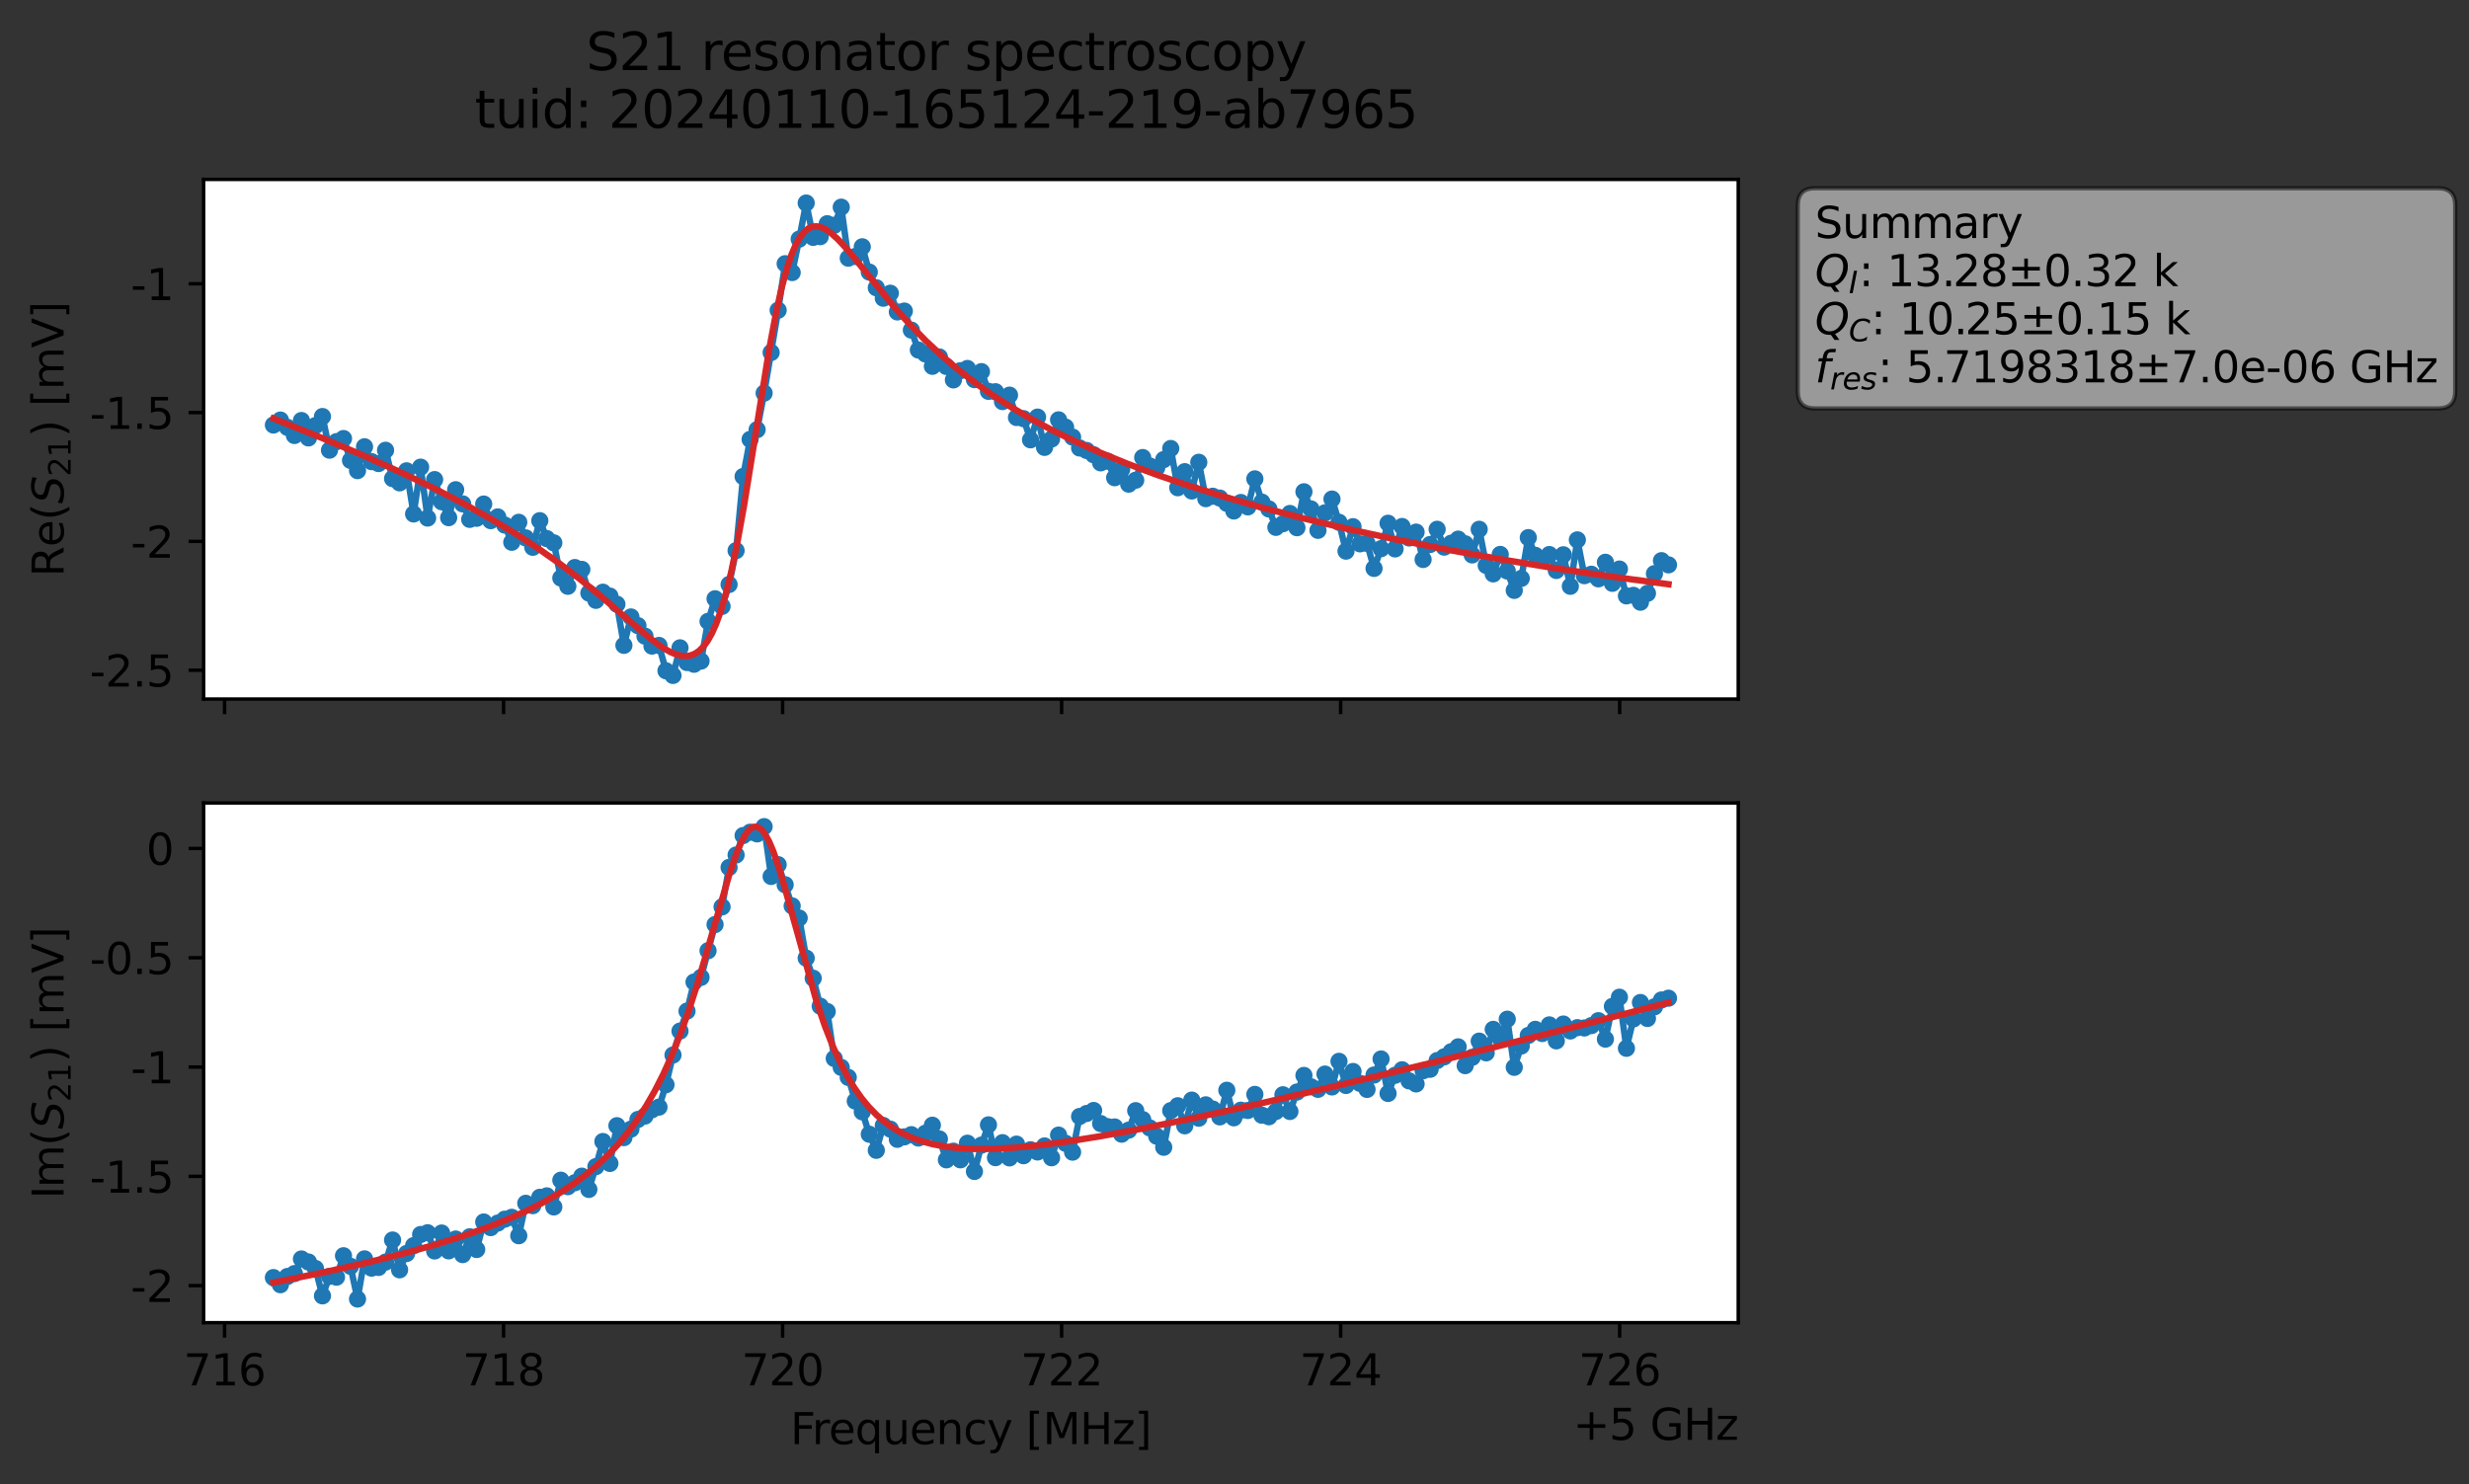 <?xml version="1.0" encoding="utf-8" standalone="no"?>
<!DOCTYPE svg PUBLIC "-//W3C//DTD SVG 1.1//EN"
  "http://www.w3.org/Graphics/SVG/1.1/DTD/svg11.dtd">
<svg xmlns:xlink="http://www.w3.org/1999/xlink" width="574.565pt" height="345.428pt" viewBox="0 0 574.565 345.428" xmlns="http://www.w3.org/2000/svg" version="1.1">
 <rect x="0" y="0" width="574.565" height="345.428" fill="#333333" stroke="none"/>
 <defs>
  <style type="text/css">*{stroke-linejoin: round; stroke-linecap: butt}</style>
 </defs>
 <g id="figure_1">
  <g id="patch_1">
   <path d="M 0 345.428 
L 574.565 345.428 
L 574.565 -0 
L 0 -0 
L 0 345.428 
z
" style="fill: none; opacity: 0"/>
  </g>
  <g id="axes_1">
   <g id="patch_2">
    <path d="M 47.389 162.72 
L 404.509 162.72 
L 404.509 41.76 
L 47.389 41.76 
z
" style="fill: #ffffff"/>
   </g>
   <g id="matplotlib.axis_1">
    <g id="xtick_1">
     <g id="line2d_1">
      <defs>
       <path id="m47b857231d" d="M 0 0 
L 0 3.5 
" style="stroke: #000000; stroke-width: 0.8"/>
      </defs>
      <g>
       <use xlink:href="#m47b857231d" x="52.259" y="162.72" style="stroke: #000000; stroke-width: 0.8"/>
      </g>
     </g>
    </g>
    <g id="xtick_2">
     <g id="line2d_2">
      <g>
       <use xlink:href="#m47b857231d" x="117.19" y="162.72" style="stroke: #000000; stroke-width: 0.8"/>
      </g>
     </g>
    </g>
    <g id="xtick_3">
     <g id="line2d_3">
      <g>
       <use xlink:href="#m47b857231d" x="182.121" y="162.72" style="stroke: #000000; stroke-width: 0.8"/>
      </g>
     </g>
    </g>
    <g id="xtick_4">
     <g id="line2d_4">
      <g>
       <use xlink:href="#m47b857231d" x="247.052" y="162.72" style="stroke: #000000; stroke-width: 0.8"/>
      </g>
     </g>
    </g>
    <g id="xtick_5">
     <g id="line2d_5">
      <g>
       <use xlink:href="#m47b857231d" x="311.983" y="162.72" style="stroke: #000000; stroke-width: 0.8"/>
      </g>
     </g>
    </g>
    <g id="xtick_6">
     <g id="line2d_6">
      <g>
       <use xlink:href="#m47b857231d" x="376.913" y="162.72" style="stroke: #000000; stroke-width: 0.8"/>
      </g>
     </g>
    </g>
   </g>
   <g id="matplotlib.axis_2">
    <g id="ytick_1">
     <g id="line2d_7">
      <defs>
       <path id="m16f9bfa4a3" d="M 0 0 
L -3.5 0 
" style="stroke: #000000; stroke-width: 0.8"/>
      </defs>
      <g>
       <use xlink:href="#m16f9bfa4a3" x="47.389" y="156.01" style="stroke: #000000; stroke-width: 0.8"/>
      </g>
     </g>
     <g id="text_1">
      <!-- -2.5 -->
      <g transform="translate(20.878 159.809) scale(0.1 -0.1)">
       <defs>
        <path id="DejaVuSans-2d" d="M 313 2009 
L 1997 2009 
L 1997 1497 
L 313 1497 
L 313 2009 
z
" transform="scale(0.016)"/>
        <path id="DejaVuSans-32" d="M 1228 531 
L 3431 531 
L 3431 0 
L 469 0 
L 469 531 
Q 828 903 1448 1529 
Q 2069 2156 2228 2338 
Q 2531 2678 2651 2914 
Q 2772 3150 2772 3378 
Q 2772 3750 2511 3984 
Q 2250 4219 1831 4219 
Q 1534 4219 1204 4116 
Q 875 4013 500 3803 
L 500 4441 
Q 881 4594 1212 4672 
Q 1544 4750 1819 4750 
Q 2544 4750 2975 4387 
Q 3406 4025 3406 3419 
Q 3406 3131 3298 2873 
Q 3191 2616 2906 2266 
Q 2828 2175 2409 1742 
Q 1991 1309 1228 531 
z
" transform="scale(0.016)"/>
        <path id="DejaVuSans-2e" d="M 684 794 
L 1344 794 
L 1344 0 
L 684 0 
L 684 794 
z
" transform="scale(0.016)"/>
        <path id="DejaVuSans-35" d="M 691 4666 
L 3169 4666 
L 3169 4134 
L 1269 4134 
L 1269 2991 
Q 1406 3038 1543 3061 
Q 1681 3084 1819 3084 
Q 2600 3084 3056 2656 
Q 3513 2228 3513 1497 
Q 3513 744 3044 326 
Q 2575 -91 1722 -91 
Q 1428 -91 1123 -41 
Q 819 9 494 109 
L 494 744 
Q 775 591 1075 516 
Q 1375 441 1709 441 
Q 2250 441 2565 725 
Q 2881 1009 2881 1497 
Q 2881 1984 2565 2268 
Q 2250 2553 1709 2553 
Q 1456 2553 1204 2497 
Q 953 2441 691 2322 
L 691 4666 
z
" transform="scale(0.016)"/>
       </defs>
       <use xlink:href="#DejaVuSans-2d"/>
       <use xlink:href="#DejaVuSans-32" x="36.084"/>
       <use xlink:href="#DejaVuSans-2e" x="99.707"/>
       <use xlink:href="#DejaVuSans-35" x="131.494"/>
      </g>
     </g>
    </g>
    <g id="ytick_2">
     <g id="line2d_8">
      <g>
       <use xlink:href="#m16f9bfa4a3" x="47.389" y="126.023" style="stroke: #000000; stroke-width: 0.8"/>
      </g>
     </g>
     <g id="text_2">
      <!-- -2 -->
      <g transform="translate(30.419 129.822) scale(0.1 -0.1)">
       <use xlink:href="#DejaVuSans-2d"/>
       <use xlink:href="#DejaVuSans-32" x="36.084"/>
      </g>
     </g>
    </g>
    <g id="ytick_3">
     <g id="line2d_9">
      <g>
       <use xlink:href="#m16f9bfa4a3" x="47.389" y="96.037" style="stroke: #000000; stroke-width: 0.8"/>
      </g>
     </g>
     <g id="text_3">
      <!-- -1.5 -->
      <g transform="translate(20.878 99.836) scale(0.1 -0.1)">
       <defs>
        <path id="DejaVuSans-31" d="M 794 531 
L 1825 531 
L 1825 4091 
L 703 3866 
L 703 4441 
L 1819 4666 
L 2450 4666 
L 2450 531 
L 3481 531 
L 3481 0 
L 794 0 
L 794 531 
z
" transform="scale(0.016)"/>
       </defs>
       <use xlink:href="#DejaVuSans-2d"/>
       <use xlink:href="#DejaVuSans-31" x="36.084"/>
       <use xlink:href="#DejaVuSans-2e" x="99.707"/>
       <use xlink:href="#DejaVuSans-35" x="131.494"/>
      </g>
     </g>
    </g>
    <g id="ytick_4">
     <g id="line2d_10">
      <g>
       <use xlink:href="#m16f9bfa4a3" x="47.389" y="66.05" style="stroke: #000000; stroke-width: 0.8"/>
      </g>
     </g>
     <g id="text_4">
      <!-- -1 -->
      <g transform="translate(30.419 69.849) scale(0.1 -0.1)">
       <use xlink:href="#DejaVuSans-2d"/>
       <use xlink:href="#DejaVuSans-31" x="36.084"/>
      </g>
     </g>
    </g>
    <g id="text_5">
     <!-- Re$(S_{21})$ [mV] -->
     <g transform="translate(14.798 134.24) rotate(-90) scale(0.1 -0.1)">
      <defs>
       <path id="DejaVuSans-52" d="M 2841 2188 
Q 3044 2119 3236 1894 
Q 3428 1669 3622 1275 
L 4263 0 
L 3584 0 
L 2988 1197 
Q 2756 1666 2539 1819 
Q 2322 1972 1947 1972 
L 1259 1972 
L 1259 0 
L 628 0 
L 628 4666 
L 2053 4666 
Q 2853 4666 3247 4331 
Q 3641 3997 3641 3322 
Q 3641 2881 3436 2590 
Q 3231 2300 2841 2188 
z
M 1259 4147 
L 1259 2491 
L 2053 2491 
Q 2509 2491 2742 2702 
Q 2975 2913 2975 3322 
Q 2975 3731 2742 3939 
Q 2509 4147 2053 4147 
L 1259 4147 
z
" transform="scale(0.016)"/>
       <path id="DejaVuSans-65" d="M 3597 1894 
L 3597 1613 
L 953 1613 
Q 991 1019 1311 708 
Q 1631 397 2203 397 
Q 2534 397 2845 478 
Q 3156 559 3463 722 
L 3463 178 
Q 3153 47 2828 -22 
Q 2503 -91 2169 -91 
Q 1331 -91 842 396 
Q 353 884 353 1716 
Q 353 2575 817 3079 
Q 1281 3584 2069 3584 
Q 2775 3584 3186 3129 
Q 3597 2675 3597 1894 
z
M 3022 2063 
Q 3016 2534 2758 2815 
Q 2500 3097 2075 3097 
Q 1594 3097 1305 2825 
Q 1016 2553 972 2059 
L 3022 2063 
z
" transform="scale(0.016)"/>
       <path id="DejaVuSans-28" d="M 1984 4856 
Q 1566 4138 1362 3434 
Q 1159 2731 1159 2009 
Q 1159 1288 1364 580 
Q 1569 -128 1984 -844 
L 1484 -844 
Q 1016 -109 783 600 
Q 550 1309 550 2009 
Q 550 2706 781 3412 
Q 1013 4119 1484 4856 
L 1984 4856 
z
" transform="scale(0.016)"/>
       <path id="DejaVuSans-Oblique-53" d="M 3859 4513 
L 3738 3897 
Q 3422 4066 3111 4152 
Q 2800 4238 2509 4238 
Q 1944 4238 1609 3991 
Q 1275 3744 1275 3334 
Q 1275 3109 1398 2989 
Q 1522 2869 2034 2731 
L 2413 2638 
Q 3053 2472 3303 2217 
Q 3553 1963 3553 1503 
Q 3553 797 2998 353 
Q 2444 -91 1538 -91 
Q 1166 -91 791 -17 
Q 416 56 38 206 
L 166 856 
Q 513 641 861 531 
Q 1209 422 1556 422 
Q 2147 422 2503 684 
Q 2859 947 2859 1369 
Q 2859 1650 2717 1795 
Q 2575 1941 2106 2059 
L 1728 2156 
Q 1081 2325 845 2545 
Q 609 2766 609 3163 
Q 609 3859 1145 4304 
Q 1681 4750 2541 4750 
Q 2875 4750 3203 4690 
Q 3531 4631 3859 4513 
z
" transform="scale(0.016)"/>
       <path id="DejaVuSans-29" d="M 513 4856 
L 1013 4856 
Q 1481 4119 1714 3412 
Q 1947 2706 1947 2009 
Q 1947 1309 1714 600 
Q 1481 -109 1013 -844 
L 513 -844 
Q 928 -128 1133 580 
Q 1338 1288 1338 2009 
Q 1338 2731 1133 3434 
Q 928 4138 513 4856 
z
" transform="scale(0.016)"/>
       <path id="DejaVuSans-20" transform="scale(0.016)"/>
       <path id="DejaVuSans-5b" d="M 550 4863 
L 1875 4863 
L 1875 4416 
L 1125 4416 
L 1125 -397 
L 1875 -397 
L 1875 -844 
L 550 -844 
L 550 4863 
z
" transform="scale(0.016)"/>
       <path id="DejaVuSans-6d" d="M 3328 2828 
Q 3544 3216 3844 3400 
Q 4144 3584 4550 3584 
Q 5097 3584 5394 3201 
Q 5691 2819 5691 2113 
L 5691 0 
L 5113 0 
L 5113 2094 
Q 5113 2597 4934 2840 
Q 4756 3084 4391 3084 
Q 3944 3084 3684 2787 
Q 3425 2491 3425 1978 
L 3425 0 
L 2847 0 
L 2847 2094 
Q 2847 2600 2669 2842 
Q 2491 3084 2119 3084 
Q 1678 3084 1418 2786 
Q 1159 2488 1159 1978 
L 1159 0 
L 581 0 
L 581 3500 
L 1159 3500 
L 1159 2956 
Q 1356 3278 1631 3431 
Q 1906 3584 2284 3584 
Q 2666 3584 2933 3390 
Q 3200 3197 3328 2828 
z
" transform="scale(0.016)"/>
       <path id="DejaVuSans-56" d="M 1831 0 
L 50 4666 
L 709 4666 
L 2188 738 
L 3669 4666 
L 4325 4666 
L 2547 0 
L 1831 0 
z
" transform="scale(0.016)"/>
       <path id="DejaVuSans-5d" d="M 1947 4863 
L 1947 -844 
L 622 -844 
L 622 -397 
L 1369 -397 
L 1369 4416 
L 622 4416 
L 622 4863 
L 1947 4863 
z
" transform="scale(0.016)"/>
      </defs>
      <use xlink:href="#DejaVuSans-52" transform="translate(0 0.016)"/>
      <use xlink:href="#DejaVuSans-65" transform="translate(69.482 0.016)"/>
      <use xlink:href="#DejaVuSans-28" transform="translate(131.006 0.016)"/>
      <use xlink:href="#DejaVuSans-Oblique-53" transform="translate(170.02 0.016)"/>
      <use xlink:href="#DejaVuSans-32" transform="translate(233.496 -16.391) scale(0.7)"/>
      <use xlink:href="#DejaVuSans-31" transform="translate(278.032 -16.391) scale(0.7)"/>
      <use xlink:href="#DejaVuSans-29" transform="translate(325.303 0.016)"/>
      <use xlink:href="#DejaVuSans-20" transform="translate(364.316 0.016)"/>
      <use xlink:href="#DejaVuSans-5b" transform="translate(396.104 0.016)"/>
      <use xlink:href="#DejaVuSans-6d" transform="translate(435.117 0.016)"/>
      <use xlink:href="#DejaVuSans-56" transform="translate(532.529 0.016)"/>
      <use xlink:href="#DejaVuSans-5d" transform="translate(600.938 0.016)"/>
     </g>
    </g>
   </g>
   <g id="line2d_11">
    <path d="M 63.622 98.931 
L 65.253 97.777 
L 66.885 99.477 
L 68.516 101.372 
L 70.148 97.886 
L 71.779 101.935 
L 73.41 99.073 
L 75.042 96.952 
L 76.673 104.784 
L 78.305 102.802 
L 79.936 102.079 
L 81.568 107.163 
L 83.199 109.546 
L 84.83 103.993 
L 86.462 107.455 
L 88.093 107.902 
L 89.725 104.808 
L 91.356 111.404 
L 92.988 112.393 
L 94.619 109.596 
L 96.25 119.634 
L 97.882 108.738 
L 99.513 120.588 
L 101.145 111.636 
L 102.776 116.787 
L 104.408 120.498 
L 106.039 113.993 
L 107.67 117.283 
L 109.302 120.894 
L 110.933 120.637 
L 112.565 117.326 
L 114.196 121.195 
L 115.828 120.323 
L 117.459 122.216 
L 119.09 126.225 
L 120.722 121.575 
L 122.353 125.21 
L 123.985 127.391 
L 125.616 121.196 
L 127.248 125.371 
L 128.879 126.359 
L 130.51 134.549 
L 132.142 136.47 
L 133.773 132.105 
L 135.405 132.538 
L 137.036 138.045 
L 138.668 139.742 
L 140.299 137.847 
L 141.93 138.755 
L 143.562 140.638 
L 145.193 150.216 
L 146.825 143.609 
L 148.456 145.634 
L 151.719 150.387 
L 153.35 150.238 
L 154.982 156.142 
L 156.613 157.222 
L 158.245 150.795 
L 159.876 154.218 
L 161.508 154.62 
L 163.139 153.879 
L 164.77 144.639 
L 166.402 139.373 
L 168.033 141.145 
L 169.665 136.05 
L 171.296 128.163 
L 172.928 110.915 
L 174.559 102.273 
L 176.19 100.012 
L 177.822 91.51 
L 181.085 72.216 
L 182.716 61.381 
L 184.348 63.442 
L 185.979 55.662 
L 187.61 47.258 
L 189.242 55.25 
L 190.873 55.085 
L 192.505 52.075 
L 194.136 52.439 
L 195.768 48.22 
L 197.399 60.094 
L 199.03 59.7 
L 200.662 57.448 
L 202.293 63.33 
L 203.925 66.981 
L 205.556 69.416 
L 207.188 68.255 
L 208.819 72.61 
L 210.45 72.405 
L 213.713 81.476 
L 215.345 82.385 
L 216.976 85.264 
L 218.608 83.097 
L 220.239 85.304 
L 221.87 88.425 
L 223.502 86.287 
L 225.133 85.771 
L 226.765 88.369 
L 228.396 86.502 
L 230.028 91.091 
L 231.659 91.186 
L 233.29 93.476 
L 234.922 91.976 
L 236.553 97.178 
L 238.185 97.451 
L 239.816 102.375 
L 241.448 97.085 
L 243.079 104.138 
L 244.711 102.193 
L 246.342 97.728 
L 247.973 99.421 
L 249.605 101.747 
L 251.236 104.279 
L 252.868 104.855 
L 254.499 105.85 
L 256.131 107.737 
L 257.762 107.352 
L 259.393 111.196 
L 261.025 109.265 
L 262.656 112.696 
L 264.288 111.78 
L 265.919 106.501 
L 267.551 108.461 
L 269.182 108.873 
L 270.813 106.977 
L 272.445 104.397 
L 274.076 113.531 
L 275.708 109.791 
L 277.339 114.285 
L 278.971 107.605 
L 280.602 116.07 
L 282.233 115.508 
L 283.865 115.931 
L 285.496 117.163 
L 287.128 118.945 
L 288.759 116.965 
L 290.391 117.983 
L 292.022 111.467 
L 293.653 116.887 
L 295.285 118.468 
L 296.916 122.754 
L 298.548 121.904 
L 300.179 119.522 
L 301.811 122.837 
L 303.442 114.469 
L 305.073 118.458 
L 306.705 123.445 
L 308.336 119.37 
L 309.968 116.166 
L 311.599 121.567 
L 313.231 128.291 
L 314.862 122.596 
L 316.493 126.589 
L 318.125 126.48 
L 319.756 132.31 
L 321.388 127.707 
L 323.019 121.795 
L 324.651 127.768 
L 326.282 122.553 
L 327.913 125.228 
L 329.545 123.859 
L 331.176 130.229 
L 334.439 123.202 
L 336.071 127.355 
L 339.333 125.494 
L 340.965 126.579 
L 342.596 129.168 
L 344.228 123.202 
L 345.859 131.617 
L 347.491 133.58 
L 349.122 129.054 
L 350.753 132.912 
L 352.385 137.423 
L 354.016 134.637 
L 355.648 125.141 
L 357.279 129.264 
L 358.911 130.183 
L 360.542 129.086 
L 362.173 132.788 
L 363.805 129.138 
L 365.436 136.468 
L 367.068 125.667 
L 368.699 134.005 
L 370.331 133.668 
L 371.962 134.738 
L 373.593 130.882 
L 375.225 135.779 
L 376.856 132.456 
L 378.488 138.707 
L 380.119 138.575 
L 381.751 140.172 
L 383.382 138.106 
L 385.013 133.525 
L 386.645 130.506 
L 388.276 131.484 
L 388.276 131.484 
" clip-path="url(#p43b691bcce)" style="fill: none; stroke: #1f77b4; stroke-width: 1.5; stroke-linecap: square"/>
    <defs>
     <path id="m506cfe485f" d="M 0 1.5 
C 0.398 1.5 0.779 1.342 1.061 1.061 
C 1.342 0.779 1.5 0.398 1.5 0 
C 1.5 -0.398 1.342 -0.779 1.061 -1.061 
C 0.779 -1.342 0.398 -1.5 0 -1.5 
C -0.398 -1.5 -0.779 -1.342 -1.061 -1.061 
C -1.342 -0.779 -1.5 -0.398 -1.5 0 
C -1.5 0.398 -1.342 0.779 -1.061 1.061 
C -0.779 1.342 -0.398 1.5 0 1.5 
z
" style="stroke: #1f77b4"/>
    </defs>
    <g clip-path="url(#p43b691bcce)">
     <use xlink:href="#m506cfe485f" x="63.622" y="98.931" style="fill: #1f77b4; stroke: #1f77b4"/>
     <use xlink:href="#m506cfe485f" x="65.253" y="97.777" style="fill: #1f77b4; stroke: #1f77b4"/>
     <use xlink:href="#m506cfe485f" x="66.885" y="99.477" style="fill: #1f77b4; stroke: #1f77b4"/>
     <use xlink:href="#m506cfe485f" x="68.516" y="101.372" style="fill: #1f77b4; stroke: #1f77b4"/>
     <use xlink:href="#m506cfe485f" x="70.148" y="97.886" style="fill: #1f77b4; stroke: #1f77b4"/>
     <use xlink:href="#m506cfe485f" x="71.779" y="101.935" style="fill: #1f77b4; stroke: #1f77b4"/>
     <use xlink:href="#m506cfe485f" x="73.41" y="99.073" style="fill: #1f77b4; stroke: #1f77b4"/>
     <use xlink:href="#m506cfe485f" x="75.042" y="96.952" style="fill: #1f77b4; stroke: #1f77b4"/>
     <use xlink:href="#m506cfe485f" x="76.673" y="104.784" style="fill: #1f77b4; stroke: #1f77b4"/>
     <use xlink:href="#m506cfe485f" x="78.305" y="102.802" style="fill: #1f77b4; stroke: #1f77b4"/>
     <use xlink:href="#m506cfe485f" x="79.936" y="102.079" style="fill: #1f77b4; stroke: #1f77b4"/>
     <use xlink:href="#m506cfe485f" x="81.568" y="107.163" style="fill: #1f77b4; stroke: #1f77b4"/>
     <use xlink:href="#m506cfe485f" x="83.199" y="109.546" style="fill: #1f77b4; stroke: #1f77b4"/>
     <use xlink:href="#m506cfe485f" x="84.83" y="103.993" style="fill: #1f77b4; stroke: #1f77b4"/>
     <use xlink:href="#m506cfe485f" x="86.462" y="107.455" style="fill: #1f77b4; stroke: #1f77b4"/>
     <use xlink:href="#m506cfe485f" x="88.093" y="107.902" style="fill: #1f77b4; stroke: #1f77b4"/>
     <use xlink:href="#m506cfe485f" x="89.725" y="104.808" style="fill: #1f77b4; stroke: #1f77b4"/>
     <use xlink:href="#m506cfe485f" x="91.356" y="111.404" style="fill: #1f77b4; stroke: #1f77b4"/>
     <use xlink:href="#m506cfe485f" x="92.988" y="112.393" style="fill: #1f77b4; stroke: #1f77b4"/>
     <use xlink:href="#m506cfe485f" x="94.619" y="109.596" style="fill: #1f77b4; stroke: #1f77b4"/>
     <use xlink:href="#m506cfe485f" x="96.25" y="119.634" style="fill: #1f77b4; stroke: #1f77b4"/>
     <use xlink:href="#m506cfe485f" x="97.882" y="108.738" style="fill: #1f77b4; stroke: #1f77b4"/>
     <use xlink:href="#m506cfe485f" x="99.513" y="120.588" style="fill: #1f77b4; stroke: #1f77b4"/>
     <use xlink:href="#m506cfe485f" x="101.145" y="111.636" style="fill: #1f77b4; stroke: #1f77b4"/>
     <use xlink:href="#m506cfe485f" x="102.776" y="116.787" style="fill: #1f77b4; stroke: #1f77b4"/>
     <use xlink:href="#m506cfe485f" x="104.408" y="120.498" style="fill: #1f77b4; stroke: #1f77b4"/>
     <use xlink:href="#m506cfe485f" x="106.039" y="113.993" style="fill: #1f77b4; stroke: #1f77b4"/>
     <use xlink:href="#m506cfe485f" x="107.67" y="117.283" style="fill: #1f77b4; stroke: #1f77b4"/>
     <use xlink:href="#m506cfe485f" x="109.302" y="120.894" style="fill: #1f77b4; stroke: #1f77b4"/>
     <use xlink:href="#m506cfe485f" x="110.933" y="120.637" style="fill: #1f77b4; stroke: #1f77b4"/>
     <use xlink:href="#m506cfe485f" x="112.565" y="117.326" style="fill: #1f77b4; stroke: #1f77b4"/>
     <use xlink:href="#m506cfe485f" x="114.196" y="121.195" style="fill: #1f77b4; stroke: #1f77b4"/>
     <use xlink:href="#m506cfe485f" x="115.828" y="120.323" style="fill: #1f77b4; stroke: #1f77b4"/>
     <use xlink:href="#m506cfe485f" x="117.459" y="122.216" style="fill: #1f77b4; stroke: #1f77b4"/>
     <use xlink:href="#m506cfe485f" x="119.09" y="126.225" style="fill: #1f77b4; stroke: #1f77b4"/>
     <use xlink:href="#m506cfe485f" x="120.722" y="121.575" style="fill: #1f77b4; stroke: #1f77b4"/>
     <use xlink:href="#m506cfe485f" x="122.353" y="125.21" style="fill: #1f77b4; stroke: #1f77b4"/>
     <use xlink:href="#m506cfe485f" x="123.985" y="127.391" style="fill: #1f77b4; stroke: #1f77b4"/>
     <use xlink:href="#m506cfe485f" x="125.616" y="121.196" style="fill: #1f77b4; stroke: #1f77b4"/>
     <use xlink:href="#m506cfe485f" x="127.248" y="125.371" style="fill: #1f77b4; stroke: #1f77b4"/>
     <use xlink:href="#m506cfe485f" x="128.879" y="126.359" style="fill: #1f77b4; stroke: #1f77b4"/>
     <use xlink:href="#m506cfe485f" x="130.51" y="134.549" style="fill: #1f77b4; stroke: #1f77b4"/>
     <use xlink:href="#m506cfe485f" x="132.142" y="136.47" style="fill: #1f77b4; stroke: #1f77b4"/>
     <use xlink:href="#m506cfe485f" x="133.773" y="132.105" style="fill: #1f77b4; stroke: #1f77b4"/>
     <use xlink:href="#m506cfe485f" x="135.405" y="132.538" style="fill: #1f77b4; stroke: #1f77b4"/>
     <use xlink:href="#m506cfe485f" x="137.036" y="138.045" style="fill: #1f77b4; stroke: #1f77b4"/>
     <use xlink:href="#m506cfe485f" x="138.668" y="139.742" style="fill: #1f77b4; stroke: #1f77b4"/>
     <use xlink:href="#m506cfe485f" x="140.299" y="137.847" style="fill: #1f77b4; stroke: #1f77b4"/>
     <use xlink:href="#m506cfe485f" x="141.93" y="138.755" style="fill: #1f77b4; stroke: #1f77b4"/>
     <use xlink:href="#m506cfe485f" x="143.562" y="140.638" style="fill: #1f77b4; stroke: #1f77b4"/>
     <use xlink:href="#m506cfe485f" x="145.193" y="150.216" style="fill: #1f77b4; stroke: #1f77b4"/>
     <use xlink:href="#m506cfe485f" x="146.825" y="143.609" style="fill: #1f77b4; stroke: #1f77b4"/>
     <use xlink:href="#m506cfe485f" x="148.456" y="145.634" style="fill: #1f77b4; stroke: #1f77b4"/>
     <use xlink:href="#m506cfe485f" x="150.088" y="148.074" style="fill: #1f77b4; stroke: #1f77b4"/>
     <use xlink:href="#m506cfe485f" x="151.719" y="150.387" style="fill: #1f77b4; stroke: #1f77b4"/>
     <use xlink:href="#m506cfe485f" x="153.35" y="150.238" style="fill: #1f77b4; stroke: #1f77b4"/>
     <use xlink:href="#m506cfe485f" x="154.982" y="156.142" style="fill: #1f77b4; stroke: #1f77b4"/>
     <use xlink:href="#m506cfe485f" x="156.613" y="157.222" style="fill: #1f77b4; stroke: #1f77b4"/>
     <use xlink:href="#m506cfe485f" x="158.245" y="150.795" style="fill: #1f77b4; stroke: #1f77b4"/>
     <use xlink:href="#m506cfe485f" x="159.876" y="154.218" style="fill: #1f77b4; stroke: #1f77b4"/>
     <use xlink:href="#m506cfe485f" x="161.508" y="154.62" style="fill: #1f77b4; stroke: #1f77b4"/>
     <use xlink:href="#m506cfe485f" x="163.139" y="153.879" style="fill: #1f77b4; stroke: #1f77b4"/>
     <use xlink:href="#m506cfe485f" x="164.77" y="144.639" style="fill: #1f77b4; stroke: #1f77b4"/>
     <use xlink:href="#m506cfe485f" x="166.402" y="139.373" style="fill: #1f77b4; stroke: #1f77b4"/>
     <use xlink:href="#m506cfe485f" x="168.033" y="141.145" style="fill: #1f77b4; stroke: #1f77b4"/>
     <use xlink:href="#m506cfe485f" x="169.665" y="136.05" style="fill: #1f77b4; stroke: #1f77b4"/>
     <use xlink:href="#m506cfe485f" x="171.296" y="128.163" style="fill: #1f77b4; stroke: #1f77b4"/>
     <use xlink:href="#m506cfe485f" x="172.928" y="110.915" style="fill: #1f77b4; stroke: #1f77b4"/>
     <use xlink:href="#m506cfe485f" x="174.559" y="102.273" style="fill: #1f77b4; stroke: #1f77b4"/>
     <use xlink:href="#m506cfe485f" x="176.19" y="100.012" style="fill: #1f77b4; stroke: #1f77b4"/>
     <use xlink:href="#m506cfe485f" x="177.822" y="91.51" style="fill: #1f77b4; stroke: #1f77b4"/>
     <use xlink:href="#m506cfe485f" x="179.453" y="82.055" style="fill: #1f77b4; stroke: #1f77b4"/>
     <use xlink:href="#m506cfe485f" x="181.085" y="72.216" style="fill: #1f77b4; stroke: #1f77b4"/>
     <use xlink:href="#m506cfe485f" x="182.716" y="61.381" style="fill: #1f77b4; stroke: #1f77b4"/>
     <use xlink:href="#m506cfe485f" x="184.348" y="63.442" style="fill: #1f77b4; stroke: #1f77b4"/>
     <use xlink:href="#m506cfe485f" x="185.979" y="55.662" style="fill: #1f77b4; stroke: #1f77b4"/>
     <use xlink:href="#m506cfe485f" x="187.61" y="47.258" style="fill: #1f77b4; stroke: #1f77b4"/>
     <use xlink:href="#m506cfe485f" x="189.242" y="55.25" style="fill: #1f77b4; stroke: #1f77b4"/>
     <use xlink:href="#m506cfe485f" x="190.873" y="55.085" style="fill: #1f77b4; stroke: #1f77b4"/>
     <use xlink:href="#m506cfe485f" x="192.505" y="52.075" style="fill: #1f77b4; stroke: #1f77b4"/>
     <use xlink:href="#m506cfe485f" x="194.136" y="52.439" style="fill: #1f77b4; stroke: #1f77b4"/>
     <use xlink:href="#m506cfe485f" x="195.768" y="48.22" style="fill: #1f77b4; stroke: #1f77b4"/>
     <use xlink:href="#m506cfe485f" x="197.399" y="60.094" style="fill: #1f77b4; stroke: #1f77b4"/>
     <use xlink:href="#m506cfe485f" x="199.03" y="59.7" style="fill: #1f77b4; stroke: #1f77b4"/>
     <use xlink:href="#m506cfe485f" x="200.662" y="57.448" style="fill: #1f77b4; stroke: #1f77b4"/>
     <use xlink:href="#m506cfe485f" x="202.293" y="63.33" style="fill: #1f77b4; stroke: #1f77b4"/>
     <use xlink:href="#m506cfe485f" x="203.925" y="66.981" style="fill: #1f77b4; stroke: #1f77b4"/>
     <use xlink:href="#m506cfe485f" x="205.556" y="69.416" style="fill: #1f77b4; stroke: #1f77b4"/>
     <use xlink:href="#m506cfe485f" x="207.188" y="68.255" style="fill: #1f77b4; stroke: #1f77b4"/>
     <use xlink:href="#m506cfe485f" x="208.819" y="72.61" style="fill: #1f77b4; stroke: #1f77b4"/>
     <use xlink:href="#m506cfe485f" x="210.45" y="72.405" style="fill: #1f77b4; stroke: #1f77b4"/>
     <use xlink:href="#m506cfe485f" x="212.082" y="76.837" style="fill: #1f77b4; stroke: #1f77b4"/>
     <use xlink:href="#m506cfe485f" x="213.713" y="81.476" style="fill: #1f77b4; stroke: #1f77b4"/>
     <use xlink:href="#m506cfe485f" x="215.345" y="82.385" style="fill: #1f77b4; stroke: #1f77b4"/>
     <use xlink:href="#m506cfe485f" x="216.976" y="85.264" style="fill: #1f77b4; stroke: #1f77b4"/>
     <use xlink:href="#m506cfe485f" x="218.608" y="83.097" style="fill: #1f77b4; stroke: #1f77b4"/>
     <use xlink:href="#m506cfe485f" x="220.239" y="85.304" style="fill: #1f77b4; stroke: #1f77b4"/>
     <use xlink:href="#m506cfe485f" x="221.87" y="88.425" style="fill: #1f77b4; stroke: #1f77b4"/>
     <use xlink:href="#m506cfe485f" x="223.502" y="86.287" style="fill: #1f77b4; stroke: #1f77b4"/>
     <use xlink:href="#m506cfe485f" x="225.133" y="85.771" style="fill: #1f77b4; stroke: #1f77b4"/>
     <use xlink:href="#m506cfe485f" x="226.765" y="88.369" style="fill: #1f77b4; stroke: #1f77b4"/>
     <use xlink:href="#m506cfe485f" x="228.396" y="86.502" style="fill: #1f77b4; stroke: #1f77b4"/>
     <use xlink:href="#m506cfe485f" x="230.028" y="91.091" style="fill: #1f77b4; stroke: #1f77b4"/>
     <use xlink:href="#m506cfe485f" x="231.659" y="91.186" style="fill: #1f77b4; stroke: #1f77b4"/>
     <use xlink:href="#m506cfe485f" x="233.29" y="93.476" style="fill: #1f77b4; stroke: #1f77b4"/>
     <use xlink:href="#m506cfe485f" x="234.922" y="91.976" style="fill: #1f77b4; stroke: #1f77b4"/>
     <use xlink:href="#m506cfe485f" x="236.553" y="97.178" style="fill: #1f77b4; stroke: #1f77b4"/>
     <use xlink:href="#m506cfe485f" x="238.185" y="97.451" style="fill: #1f77b4; stroke: #1f77b4"/>
     <use xlink:href="#m506cfe485f" x="239.816" y="102.375" style="fill: #1f77b4; stroke: #1f77b4"/>
     <use xlink:href="#m506cfe485f" x="241.448" y="97.085" style="fill: #1f77b4; stroke: #1f77b4"/>
     <use xlink:href="#m506cfe485f" x="243.079" y="104.138" style="fill: #1f77b4; stroke: #1f77b4"/>
     <use xlink:href="#m506cfe485f" x="244.711" y="102.193" style="fill: #1f77b4; stroke: #1f77b4"/>
     <use xlink:href="#m506cfe485f" x="246.342" y="97.728" style="fill: #1f77b4; stroke: #1f77b4"/>
     <use xlink:href="#m506cfe485f" x="247.973" y="99.421" style="fill: #1f77b4; stroke: #1f77b4"/>
     <use xlink:href="#m506cfe485f" x="249.605" y="101.747" style="fill: #1f77b4; stroke: #1f77b4"/>
     <use xlink:href="#m506cfe485f" x="251.236" y="104.279" style="fill: #1f77b4; stroke: #1f77b4"/>
     <use xlink:href="#m506cfe485f" x="252.868" y="104.855" style="fill: #1f77b4; stroke: #1f77b4"/>
     <use xlink:href="#m506cfe485f" x="254.499" y="105.85" style="fill: #1f77b4; stroke: #1f77b4"/>
     <use xlink:href="#m506cfe485f" x="256.131" y="107.737" style="fill: #1f77b4; stroke: #1f77b4"/>
     <use xlink:href="#m506cfe485f" x="257.762" y="107.352" style="fill: #1f77b4; stroke: #1f77b4"/>
     <use xlink:href="#m506cfe485f" x="259.393" y="111.196" style="fill: #1f77b4; stroke: #1f77b4"/>
     <use xlink:href="#m506cfe485f" x="261.025" y="109.265" style="fill: #1f77b4; stroke: #1f77b4"/>
     <use xlink:href="#m506cfe485f" x="262.656" y="112.696" style="fill: #1f77b4; stroke: #1f77b4"/>
     <use xlink:href="#m506cfe485f" x="264.288" y="111.78" style="fill: #1f77b4; stroke: #1f77b4"/>
     <use xlink:href="#m506cfe485f" x="265.919" y="106.501" style="fill: #1f77b4; stroke: #1f77b4"/>
     <use xlink:href="#m506cfe485f" x="267.551" y="108.461" style="fill: #1f77b4; stroke: #1f77b4"/>
     <use xlink:href="#m506cfe485f" x="269.182" y="108.873" style="fill: #1f77b4; stroke: #1f77b4"/>
     <use xlink:href="#m506cfe485f" x="270.813" y="106.977" style="fill: #1f77b4; stroke: #1f77b4"/>
     <use xlink:href="#m506cfe485f" x="272.445" y="104.397" style="fill: #1f77b4; stroke: #1f77b4"/>
     <use xlink:href="#m506cfe485f" x="274.076" y="113.531" style="fill: #1f77b4; stroke: #1f77b4"/>
     <use xlink:href="#m506cfe485f" x="275.708" y="109.791" style="fill: #1f77b4; stroke: #1f77b4"/>
     <use xlink:href="#m506cfe485f" x="277.339" y="114.285" style="fill: #1f77b4; stroke: #1f77b4"/>
     <use xlink:href="#m506cfe485f" x="278.971" y="107.605" style="fill: #1f77b4; stroke: #1f77b4"/>
     <use xlink:href="#m506cfe485f" x="280.602" y="116.07" style="fill: #1f77b4; stroke: #1f77b4"/>
     <use xlink:href="#m506cfe485f" x="282.233" y="115.508" style="fill: #1f77b4; stroke: #1f77b4"/>
     <use xlink:href="#m506cfe485f" x="283.865" y="115.931" style="fill: #1f77b4; stroke: #1f77b4"/>
     <use xlink:href="#m506cfe485f" x="285.496" y="117.163" style="fill: #1f77b4; stroke: #1f77b4"/>
     <use xlink:href="#m506cfe485f" x="287.128" y="118.945" style="fill: #1f77b4; stroke: #1f77b4"/>
     <use xlink:href="#m506cfe485f" x="288.759" y="116.965" style="fill: #1f77b4; stroke: #1f77b4"/>
     <use xlink:href="#m506cfe485f" x="290.391" y="117.983" style="fill: #1f77b4; stroke: #1f77b4"/>
     <use xlink:href="#m506cfe485f" x="292.022" y="111.467" style="fill: #1f77b4; stroke: #1f77b4"/>
     <use xlink:href="#m506cfe485f" x="293.653" y="116.887" style="fill: #1f77b4; stroke: #1f77b4"/>
     <use xlink:href="#m506cfe485f" x="295.285" y="118.468" style="fill: #1f77b4; stroke: #1f77b4"/>
     <use xlink:href="#m506cfe485f" x="296.916" y="122.754" style="fill: #1f77b4; stroke: #1f77b4"/>
     <use xlink:href="#m506cfe485f" x="298.548" y="121.904" style="fill: #1f77b4; stroke: #1f77b4"/>
     <use xlink:href="#m506cfe485f" x="300.179" y="119.522" style="fill: #1f77b4; stroke: #1f77b4"/>
     <use xlink:href="#m506cfe485f" x="301.811" y="122.837" style="fill: #1f77b4; stroke: #1f77b4"/>
     <use xlink:href="#m506cfe485f" x="303.442" y="114.469" style="fill: #1f77b4; stroke: #1f77b4"/>
     <use xlink:href="#m506cfe485f" x="305.073" y="118.458" style="fill: #1f77b4; stroke: #1f77b4"/>
     <use xlink:href="#m506cfe485f" x="306.705" y="123.445" style="fill: #1f77b4; stroke: #1f77b4"/>
     <use xlink:href="#m506cfe485f" x="308.336" y="119.37" style="fill: #1f77b4; stroke: #1f77b4"/>
     <use xlink:href="#m506cfe485f" x="309.968" y="116.166" style="fill: #1f77b4; stroke: #1f77b4"/>
     <use xlink:href="#m506cfe485f" x="311.599" y="121.567" style="fill: #1f77b4; stroke: #1f77b4"/>
     <use xlink:href="#m506cfe485f" x="313.231" y="128.291" style="fill: #1f77b4; stroke: #1f77b4"/>
     <use xlink:href="#m506cfe485f" x="314.862" y="122.596" style="fill: #1f77b4; stroke: #1f77b4"/>
     <use xlink:href="#m506cfe485f" x="316.493" y="126.589" style="fill: #1f77b4; stroke: #1f77b4"/>
     <use xlink:href="#m506cfe485f" x="318.125" y="126.48" style="fill: #1f77b4; stroke: #1f77b4"/>
     <use xlink:href="#m506cfe485f" x="319.756" y="132.31" style="fill: #1f77b4; stroke: #1f77b4"/>
     <use xlink:href="#m506cfe485f" x="321.388" y="127.707" style="fill: #1f77b4; stroke: #1f77b4"/>
     <use xlink:href="#m506cfe485f" x="323.019" y="121.795" style="fill: #1f77b4; stroke: #1f77b4"/>
     <use xlink:href="#m506cfe485f" x="324.651" y="127.768" style="fill: #1f77b4; stroke: #1f77b4"/>
     <use xlink:href="#m506cfe485f" x="326.282" y="122.553" style="fill: #1f77b4; stroke: #1f77b4"/>
     <use xlink:href="#m506cfe485f" x="327.913" y="125.228" style="fill: #1f77b4; stroke: #1f77b4"/>
     <use xlink:href="#m506cfe485f" x="329.545" y="123.859" style="fill: #1f77b4; stroke: #1f77b4"/>
     <use xlink:href="#m506cfe485f" x="331.176" y="130.229" style="fill: #1f77b4; stroke: #1f77b4"/>
     <use xlink:href="#m506cfe485f" x="332.808" y="126.739" style="fill: #1f77b4; stroke: #1f77b4"/>
     <use xlink:href="#m506cfe485f" x="334.439" y="123.202" style="fill: #1f77b4; stroke: #1f77b4"/>
     <use xlink:href="#m506cfe485f" x="336.071" y="127.355" style="fill: #1f77b4; stroke: #1f77b4"/>
     <use xlink:href="#m506cfe485f" x="337.702" y="126.439" style="fill: #1f77b4; stroke: #1f77b4"/>
     <use xlink:href="#m506cfe485f" x="339.333" y="125.494" style="fill: #1f77b4; stroke: #1f77b4"/>
     <use xlink:href="#m506cfe485f" x="340.965" y="126.579" style="fill: #1f77b4; stroke: #1f77b4"/>
     <use xlink:href="#m506cfe485f" x="342.596" y="129.168" style="fill: #1f77b4; stroke: #1f77b4"/>
     <use xlink:href="#m506cfe485f" x="344.228" y="123.202" style="fill: #1f77b4; stroke: #1f77b4"/>
     <use xlink:href="#m506cfe485f" x="345.859" y="131.617" style="fill: #1f77b4; stroke: #1f77b4"/>
     <use xlink:href="#m506cfe485f" x="347.491" y="133.58" style="fill: #1f77b4; stroke: #1f77b4"/>
     <use xlink:href="#m506cfe485f" x="349.122" y="129.054" style="fill: #1f77b4; stroke: #1f77b4"/>
     <use xlink:href="#m506cfe485f" x="350.753" y="132.912" style="fill: #1f77b4; stroke: #1f77b4"/>
     <use xlink:href="#m506cfe485f" x="352.385" y="137.423" style="fill: #1f77b4; stroke: #1f77b4"/>
     <use xlink:href="#m506cfe485f" x="354.016" y="134.637" style="fill: #1f77b4; stroke: #1f77b4"/>
     <use xlink:href="#m506cfe485f" x="355.648" y="125.141" style="fill: #1f77b4; stroke: #1f77b4"/>
     <use xlink:href="#m506cfe485f" x="357.279" y="129.264" style="fill: #1f77b4; stroke: #1f77b4"/>
     <use xlink:href="#m506cfe485f" x="358.911" y="130.183" style="fill: #1f77b4; stroke: #1f77b4"/>
     <use xlink:href="#m506cfe485f" x="360.542" y="129.086" style="fill: #1f77b4; stroke: #1f77b4"/>
     <use xlink:href="#m506cfe485f" x="362.173" y="132.788" style="fill: #1f77b4; stroke: #1f77b4"/>
     <use xlink:href="#m506cfe485f" x="363.805" y="129.138" style="fill: #1f77b4; stroke: #1f77b4"/>
     <use xlink:href="#m506cfe485f" x="365.436" y="136.468" style="fill: #1f77b4; stroke: #1f77b4"/>
     <use xlink:href="#m506cfe485f" x="367.068" y="125.667" style="fill: #1f77b4; stroke: #1f77b4"/>
     <use xlink:href="#m506cfe485f" x="368.699" y="134.005" style="fill: #1f77b4; stroke: #1f77b4"/>
     <use xlink:href="#m506cfe485f" x="370.331" y="133.668" style="fill: #1f77b4; stroke: #1f77b4"/>
     <use xlink:href="#m506cfe485f" x="371.962" y="134.738" style="fill: #1f77b4; stroke: #1f77b4"/>
     <use xlink:href="#m506cfe485f" x="373.593" y="130.882" style="fill: #1f77b4; stroke: #1f77b4"/>
     <use xlink:href="#m506cfe485f" x="375.225" y="135.779" style="fill: #1f77b4; stroke: #1f77b4"/>
     <use xlink:href="#m506cfe485f" x="376.856" y="132.456" style="fill: #1f77b4; stroke: #1f77b4"/>
     <use xlink:href="#m506cfe485f" x="378.488" y="138.707" style="fill: #1f77b4; stroke: #1f77b4"/>
     <use xlink:href="#m506cfe485f" x="380.119" y="138.575" style="fill: #1f77b4; stroke: #1f77b4"/>
     <use xlink:href="#m506cfe485f" x="381.751" y="140.172" style="fill: #1f77b4; stroke: #1f77b4"/>
     <use xlink:href="#m506cfe485f" x="383.382" y="138.106" style="fill: #1f77b4; stroke: #1f77b4"/>
     <use xlink:href="#m506cfe485f" x="385.013" y="133.525" style="fill: #1f77b4; stroke: #1f77b4"/>
     <use xlink:href="#m506cfe485f" x="386.645" y="130.506" style="fill: #1f77b4; stroke: #1f77b4"/>
     <use xlink:href="#m506cfe485f" x="388.276" y="131.484" style="fill: #1f77b4; stroke: #1f77b4"/>
    </g>
   </g>
   <g id="line2d_12">
    <path d="M 63.622 97.412 
L 75.321 102.109 
L 85.395 106.393 
L 93.845 110.218 
L 101.319 113.831 
L 108.144 117.371 
L 114.319 120.82 
L 119.843 124.15 
L 125.043 127.534 
L 129.918 130.961 
L 134.792 134.66 
L 139.667 138.636 
L 146.167 144.26 
L 151.366 148.666 
L 153.966 150.578 
L 155.916 151.73 
L 157.541 152.406 
L 158.841 152.689 
L 159.816 152.712 
L 160.791 152.538 
L 161.766 152.134 
L 162.741 151.46 
L 163.715 150.477 
L 164.69 149.139 
L 165.665 147.404 
L 166.64 145.227 
L 167.615 142.568 
L 168.915 138.22 
L 170.215 132.919 
L 171.515 126.677 
L 173.14 117.694 
L 175.415 103.597 
L 178.99 81.386 
L 180.614 72.754 
L 181.914 66.925 
L 183.214 62.158 
L 184.189 59.286 
L 185.164 56.995 
L 186.139 55.246 
L 187.114 53.993 
L 188.089 53.183 
L 189.064 52.76 
L 190.039 52.672 
L 191.014 52.866 
L 191.989 53.298 
L 193.289 54.169 
L 194.914 55.618 
L 196.863 57.711 
L 199.788 61.237 
L 208.238 71.619 
L 211.812 75.603 
L 215.387 79.266 
L 218.962 82.619 
L 222.862 85.954 
L 226.762 88.988 
L 230.986 91.981 
L 235.211 94.708 
L 239.761 97.393 
L 244.635 100.02 
L 250.16 102.736 
L 256.01 105.356 
L 262.509 108.011 
L 269.334 110.555 
L 276.808 113.104 
L 284.933 115.639 
L 293.707 118.144 
L 303.457 120.69 
L 313.856 123.171 
L 324.905 125.579 
L 336.93 127.967 
L 349.604 130.253 
L 362.928 132.429 
L 376.902 134.481 
L 388.276 135.992 
L 388.276 135.992 
" clip-path="url(#p43b691bcce)" style="fill: none; stroke: #d62728; stroke-width: 1.5; stroke-linecap: square"/>
   </g>
   <g id="patch_3">
    <path d="M 47.389 162.72 
L 47.389 41.76 
" style="fill: none; stroke: #000000; stroke-width: 0.8; stroke-linejoin: miter; stroke-linecap: square"/>
   </g>
   <g id="patch_4">
    <path d="M 404.509 162.72 
L 404.509 41.76 
" style="fill: none; stroke: #000000; stroke-width: 0.8; stroke-linejoin: miter; stroke-linecap: square"/>
   </g>
   <g id="patch_5">
    <path d="M 47.389 162.72 
L 404.509 162.72 
" style="fill: none; stroke: #000000; stroke-width: 0.8; stroke-linejoin: miter; stroke-linecap: square"/>
   </g>
   <g id="patch_6">
    <path d="M 47.389 41.76 
L 404.509 41.76 
" style="fill: none; stroke: #000000; stroke-width: 0.8; stroke-linejoin: miter; stroke-linecap: square"/>
   </g>
   <g id="text_6">
    <g id="patch_7">
     <path d="M 422.365 95.08 
L 567.365 95.08 
Q 571.365 95.08 571.365 91.08 
L 571.365 47.808 
Q 571.365 43.808 567.365 43.808 
L 422.365 43.808 
Q 418.365 43.808 418.365 47.808 
L 418.365 91.08 
Q 418.365 95.08 422.365 95.08 
z
" style="fill: #ffffff; opacity: 0.5; stroke: #000000; stroke-linejoin: miter"/>
    </g>
    <!-- Summary -->
    <g transform="translate(422.365 55.406) scale(0.1 -0.1)">
     <defs>
      <path id="DejaVuSans-53" d="M 3425 4513 
L 3425 3897 
Q 3066 4069 2747 4153 
Q 2428 4238 2131 4238 
Q 1616 4238 1336 4038 
Q 1056 3838 1056 3469 
Q 1056 3159 1242 3001 
Q 1428 2844 1947 2747 
L 2328 2669 
Q 3034 2534 3370 2195 
Q 3706 1856 3706 1288 
Q 3706 609 3251 259 
Q 2797 -91 1919 -91 
Q 1588 -91 1214 -16 
Q 841 59 441 206 
L 441 856 
Q 825 641 1194 531 
Q 1563 422 1919 422 
Q 2459 422 2753 634 
Q 3047 847 3047 1241 
Q 3047 1584 2836 1778 
Q 2625 1972 2144 2069 
L 1759 2144 
Q 1053 2284 737 2584 
Q 422 2884 422 3419 
Q 422 4038 858 4394 
Q 1294 4750 2059 4750 
Q 2388 4750 2728 4690 
Q 3069 4631 3425 4513 
z
" transform="scale(0.016)"/>
      <path id="DejaVuSans-75" d="M 544 1381 
L 544 3500 
L 1119 3500 
L 1119 1403 
Q 1119 906 1312 657 
Q 1506 409 1894 409 
Q 2359 409 2629 706 
Q 2900 1003 2900 1516 
L 2900 3500 
L 3475 3500 
L 3475 0 
L 2900 0 
L 2900 538 
Q 2691 219 2414 64 
Q 2138 -91 1772 -91 
Q 1169 -91 856 284 
Q 544 659 544 1381 
z
M 1991 3584 
L 1991 3584 
z
" transform="scale(0.016)"/>
      <path id="DejaVuSans-61" d="M 2194 1759 
Q 1497 1759 1228 1600 
Q 959 1441 959 1056 
Q 959 750 1161 570 
Q 1363 391 1709 391 
Q 2188 391 2477 730 
Q 2766 1069 2766 1631 
L 2766 1759 
L 2194 1759 
z
M 3341 1997 
L 3341 0 
L 2766 0 
L 2766 531 
Q 2569 213 2275 61 
Q 1981 -91 1556 -91 
Q 1019 -91 701 211 
Q 384 513 384 1019 
Q 384 1609 779 1909 
Q 1175 2209 1959 2209 
L 2766 2209 
L 2766 2266 
Q 2766 2663 2505 2880 
Q 2244 3097 1772 3097 
Q 1472 3097 1187 3025 
Q 903 2953 641 2809 
L 641 3341 
Q 956 3463 1253 3523 
Q 1550 3584 1831 3584 
Q 2591 3584 2966 3190 
Q 3341 2797 3341 1997 
z
" transform="scale(0.016)"/>
      <path id="DejaVuSans-72" d="M 2631 2963 
Q 2534 3019 2420 3045 
Q 2306 3072 2169 3072 
Q 1681 3072 1420 2755 
Q 1159 2438 1159 1844 
L 1159 0 
L 581 0 
L 581 3500 
L 1159 3500 
L 1159 2956 
Q 1341 3275 1631 3429 
Q 1922 3584 2338 3584 
Q 2397 3584 2469 3576 
Q 2541 3569 2628 3553 
L 2631 2963 
z
" transform="scale(0.016)"/>
      <path id="DejaVuSans-79" d="M 2059 -325 
Q 1816 -950 1584 -1140 
Q 1353 -1331 966 -1331 
L 506 -1331 
L 506 -850 
L 844 -850 
Q 1081 -850 1212 -737 
Q 1344 -625 1503 -206 
L 1606 56 
L 191 3500 
L 800 3500 
L 1894 763 
L 2988 3500 
L 3597 3500 
L 2059 -325 
z
" transform="scale(0.016)"/>
     </defs>
     <use xlink:href="#DejaVuSans-53"/>
     <use xlink:href="#DejaVuSans-75" x="63.477"/>
     <use xlink:href="#DejaVuSans-6d" x="126.855"/>
     <use xlink:href="#DejaVuSans-6d" x="224.268"/>
     <use xlink:href="#DejaVuSans-61" x="321.68"/>
     <use xlink:href="#DejaVuSans-72" x="382.959"/>
     <use xlink:href="#DejaVuSans-79" x="424.072"/>
    </g>
    <!-- $Q_I$: 13.28$\pm$0.32 k -->
    <g transform="translate(422.365 66.604) scale(0.1 -0.1)">
     <defs>
      <path id="DejaVuSans-Oblique-51" d="M 2309 -84 
Q 2275 -88 2237 -89 
Q 2200 -91 2125 -91 
Q 1250 -91 756 411 
Q 263 913 263 1797 
Q 263 2319 452 2844 
Q 641 3369 978 3788 
Q 1369 4269 1858 4509 
Q 2347 4750 2938 4750 
Q 3794 4750 4287 4245 
Q 4781 3741 4781 2869 
Q 4781 1928 4265 1147 
Q 3750 366 2919 44 
L 3553 -825 
L 2847 -825 
L 2309 -84 
z
M 2919 4238 
Q 2400 4238 2003 3986 
Q 1606 3734 1313 3219 
Q 1125 2891 1026 2522 
Q 928 2153 928 1778 
Q 928 1128 1239 775 
Q 1550 422 2119 422 
Q 2631 422 3032 676 
Q 3434 931 3719 1434 
Q 3909 1772 4009 2142 
Q 4109 2513 4109 2881 
Q 4109 3528 3796 3883 
Q 3484 4238 2919 4238 
z
" transform="scale(0.016)"/>
      <path id="DejaVuSans-Oblique-49" d="M 1081 4666 
L 1716 4666 
L 806 0 
L 172 0 
L 1081 4666 
z
" transform="scale(0.016)"/>
      <path id="DejaVuSans-3a" d="M 750 794 
L 1409 794 
L 1409 0 
L 750 0 
L 750 794 
z
M 750 3309 
L 1409 3309 
L 1409 2516 
L 750 2516 
L 750 3309 
z
" transform="scale(0.016)"/>
      <path id="DejaVuSans-33" d="M 2597 2516 
Q 3050 2419 3304 2112 
Q 3559 1806 3559 1356 
Q 3559 666 3084 287 
Q 2609 -91 1734 -91 
Q 1441 -91 1130 -33 
Q 819 25 488 141 
L 488 750 
Q 750 597 1062 519 
Q 1375 441 1716 441 
Q 2309 441 2620 675 
Q 2931 909 2931 1356 
Q 2931 1769 2642 2001 
Q 2353 2234 1838 2234 
L 1294 2234 
L 1294 2753 
L 1863 2753 
Q 2328 2753 2575 2939 
Q 2822 3125 2822 3475 
Q 2822 3834 2567 4026 
Q 2313 4219 1838 4219 
Q 1578 4219 1281 4162 
Q 984 4106 628 3988 
L 628 4550 
Q 988 4650 1302 4700 
Q 1616 4750 1894 4750 
Q 2613 4750 3031 4423 
Q 3450 4097 3450 3541 
Q 3450 3153 3228 2886 
Q 3006 2619 2597 2516 
z
" transform="scale(0.016)"/>
      <path id="DejaVuSans-38" d="M 2034 2216 
Q 1584 2216 1326 1975 
Q 1069 1734 1069 1313 
Q 1069 891 1326 650 
Q 1584 409 2034 409 
Q 2484 409 2743 651 
Q 3003 894 3003 1313 
Q 3003 1734 2745 1975 
Q 2488 2216 2034 2216 
z
M 1403 2484 
Q 997 2584 770 2862 
Q 544 3141 544 3541 
Q 544 4100 942 4425 
Q 1341 4750 2034 4750 
Q 2731 4750 3128 4425 
Q 3525 4100 3525 3541 
Q 3525 3141 3298 2862 
Q 3072 2584 2669 2484 
Q 3125 2378 3379 2068 
Q 3634 1759 3634 1313 
Q 3634 634 3220 271 
Q 2806 -91 2034 -91 
Q 1263 -91 848 271 
Q 434 634 434 1313 
Q 434 1759 690 2068 
Q 947 2378 1403 2484 
z
M 1172 3481 
Q 1172 3119 1398 2916 
Q 1625 2713 2034 2713 
Q 2441 2713 2670 2916 
Q 2900 3119 2900 3481 
Q 2900 3844 2670 4047 
Q 2441 4250 2034 4250 
Q 1625 4250 1398 4047 
Q 1172 3844 1172 3481 
z
" transform="scale(0.016)"/>
      <path id="DejaVuSans-b1" d="M 2944 4013 
L 2944 2803 
L 4684 2803 
L 4684 2272 
L 2944 2272 
L 2944 1063 
L 2419 1063 
L 2419 2272 
L 678 2272 
L 678 2803 
L 2419 2803 
L 2419 4013 
L 2944 4013 
z
M 678 531 
L 4684 531 
L 4684 0 
L 678 0 
L 678 531 
z
" transform="scale(0.016)"/>
      <path id="DejaVuSans-30" d="M 2034 4250 
Q 1547 4250 1301 3770 
Q 1056 3291 1056 2328 
Q 1056 1369 1301 889 
Q 1547 409 2034 409 
Q 2525 409 2770 889 
Q 3016 1369 3016 2328 
Q 3016 3291 2770 3770 
Q 2525 4250 2034 4250 
z
M 2034 4750 
Q 2819 4750 3233 4129 
Q 3647 3509 3647 2328 
Q 3647 1150 3233 529 
Q 2819 -91 2034 -91 
Q 1250 -91 836 529 
Q 422 1150 422 2328 
Q 422 3509 836 4129 
Q 1250 4750 2034 4750 
z
" transform="scale(0.016)"/>
      <path id="DejaVuSans-6b" d="M 581 4863 
L 1159 4863 
L 1159 1991 
L 2875 3500 
L 3609 3500 
L 1753 1863 
L 3688 0 
L 2938 0 
L 1159 1709 
L 1159 0 
L 581 0 
L 581 4863 
z
" transform="scale(0.016)"/>
     </defs>
     <use xlink:href="#DejaVuSans-Oblique-51" transform="translate(0 0.016)"/>
     <use xlink:href="#DejaVuSans-Oblique-49" transform="translate(78.711 -16.391) scale(0.7)"/>
     <use xlink:href="#DejaVuSans-3a" transform="translate(102.09 0.016)"/>
     <use xlink:href="#DejaVuSans-20" transform="translate(135.781 0.016)"/>
     <use xlink:href="#DejaVuSans-31" transform="translate(167.568 0.016)"/>
     <use xlink:href="#DejaVuSans-33" transform="translate(231.191 0.016)"/>
     <use xlink:href="#DejaVuSans-2e" transform="translate(294.814 0.016)"/>
     <use xlink:href="#DejaVuSans-32" transform="translate(321.102 0.016)"/>
     <use xlink:href="#DejaVuSans-38" transform="translate(384.725 0.016)"/>
     <use xlink:href="#DejaVuSans-b1" transform="translate(448.348 0.016)"/>
     <use xlink:href="#DejaVuSans-30" transform="translate(532.137 0.016)"/>
     <use xlink:href="#DejaVuSans-2e" transform="translate(595.76 0.016)"/>
     <use xlink:href="#DejaVuSans-33" transform="translate(627.547 0.016)"/>
     <use xlink:href="#DejaVuSans-32" transform="translate(691.17 0.016)"/>
     <use xlink:href="#DejaVuSans-20" transform="translate(754.793 0.016)"/>
     <use xlink:href="#DejaVuSans-6b" transform="translate(786.58 0.016)"/>
    </g>
    <!-- $Q_C$: 10.25$\pm$0.15 k -->
    <g transform="translate(422.365 77.802) scale(0.1 -0.1)">
     <defs>
      <path id="DejaVuSans-Oblique-43" d="M 4447 4306 
L 4319 3641 
Q 4019 3944 3683 4091 
Q 3347 4238 2956 4238 
Q 2422 4238 2017 3981 
Q 1613 3725 1319 3200 
Q 1131 2863 1032 2486 
Q 934 2109 934 1728 
Q 934 1091 1264 756 
Q 1594 422 2222 422 
Q 2656 422 3056 561 
Q 3456 700 3834 978 
L 3688 231 
Q 3316 72 2936 -9 
Q 2556 -91 2175 -91 
Q 1278 -91 773 396 
Q 269 884 269 1753 
Q 269 2309 461 2846 
Q 653 3384 1013 3828 
Q 1394 4300 1883 4525 
Q 2372 4750 3022 4750 
Q 3422 4750 3780 4639 
Q 4138 4528 4447 4306 
z
" transform="scale(0.016)"/>
     </defs>
     <use xlink:href="#DejaVuSans-Oblique-51" transform="translate(0 0.016)"/>
     <use xlink:href="#DejaVuSans-Oblique-43" transform="translate(78.711 -16.391) scale(0.7)"/>
     <use xlink:href="#DejaVuSans-3a" transform="translate(130.322 0.016)"/>
     <use xlink:href="#DejaVuSans-20" transform="translate(164.014 0.016)"/>
     <use xlink:href="#DejaVuSans-31" transform="translate(195.801 0.016)"/>
     <use xlink:href="#DejaVuSans-30" transform="translate(259.424 0.016)"/>
     <use xlink:href="#DejaVuSans-2e" transform="translate(323.047 0.016)"/>
     <use xlink:href="#DejaVuSans-32" transform="translate(349.334 0.016)"/>
     <use xlink:href="#DejaVuSans-35" transform="translate(412.957 0.016)"/>
     <use xlink:href="#DejaVuSans-b1" transform="translate(476.58 0.016)"/>
     <use xlink:href="#DejaVuSans-30" transform="translate(560.369 0.016)"/>
     <use xlink:href="#DejaVuSans-2e" transform="translate(623.992 0.016)"/>
     <use xlink:href="#DejaVuSans-31" transform="translate(655.779 0.016)"/>
     <use xlink:href="#DejaVuSans-35" transform="translate(719.402 0.016)"/>
     <use xlink:href="#DejaVuSans-20" transform="translate(783.025 0.016)"/>
     <use xlink:href="#DejaVuSans-6b" transform="translate(814.812 0.016)"/>
    </g>
    <!-- $f_{res}$: 5.7198318$\pm$7.0e-06 GHz -->
    <g transform="translate(422.365 89) scale(0.1 -0.1)">
     <defs>
      <path id="DejaVuSans-Oblique-66" d="M 3059 4863 
L 2969 4384 
L 2419 4384 
Q 2106 4384 1964 4261 
Q 1822 4138 1753 3809 
L 1691 3500 
L 2638 3500 
L 2553 3053 
L 1606 3053 
L 1013 0 
L 434 0 
L 1031 3053 
L 481 3053 
L 563 3500 
L 1113 3500 
L 1159 3744 
Q 1278 4363 1576 4613 
Q 1875 4863 2516 4863 
L 3059 4863 
z
" transform="scale(0.016)"/>
      <path id="DejaVuSans-Oblique-72" d="M 2853 2969 
Q 2766 3016 2653 3041 
Q 2541 3066 2413 3066 
Q 1953 3066 1609 2717 
Q 1266 2369 1153 1784 
L 800 0 
L 225 0 
L 909 3500 
L 1484 3500 
L 1375 2956 
Q 1603 3259 1920 3421 
Q 2238 3584 2597 3584 
Q 2691 3584 2781 3573 
Q 2872 3563 2963 3538 
L 2853 2969 
z
" transform="scale(0.016)"/>
      <path id="DejaVuSans-Oblique-65" d="M 3078 2063 
Q 3088 2113 3092 2166 
Q 3097 2219 3097 2272 
Q 3097 2653 2873 2875 
Q 2650 3097 2266 3097 
Q 1838 3097 1509 2826 
Q 1181 2556 1013 2059 
L 3078 2063 
z
M 3578 1613 
L 903 1613 
Q 884 1494 878 1425 
Q 872 1356 872 1306 
Q 872 872 1139 634 
Q 1406 397 1894 397 
Q 2269 397 2603 481 
Q 2938 566 3225 728 
L 3116 159 
Q 2806 34 2476 -28 
Q 2147 -91 1806 -91 
Q 1078 -91 686 257 
Q 294 606 294 1247 
Q 294 1794 489 2264 
Q 684 2734 1063 3103 
Q 1306 3334 1642 3459 
Q 1978 3584 2356 3584 
Q 2950 3584 3301 3228 
Q 3653 2872 3653 2272 
Q 3653 2128 3634 1964 
Q 3616 1800 3578 1613 
z
" transform="scale(0.016)"/>
      <path id="DejaVuSans-Oblique-73" d="M 3200 3397 
L 3091 2853 
Q 2863 2978 2609 3040 
Q 2356 3103 2088 3103 
Q 1634 3103 1373 2948 
Q 1113 2794 1113 2528 
Q 1113 2219 1719 2053 
Q 1766 2041 1788 2034 
L 1972 1978 
Q 2547 1819 2739 1644 
Q 2931 1469 2931 1166 
Q 2931 609 2489 259 
Q 2047 -91 1331 -91 
Q 1053 -91 747 -37 
Q 441 16 72 128 
L 184 722 
Q 500 559 806 475 
Q 1113 391 1394 391 
Q 1816 391 2080 572 
Q 2344 753 2344 1031 
Q 2344 1331 1650 1516 
L 1591 1531 
L 1394 1581 
Q 956 1697 753 1886 
Q 550 2075 550 2369 
Q 550 2928 970 3256 
Q 1391 3584 2113 3584 
Q 2397 3584 2667 3537 
Q 2938 3491 3200 3397 
z
" transform="scale(0.016)"/>
      <path id="DejaVuSans-37" d="M 525 4666 
L 3525 4666 
L 3525 4397 
L 1831 0 
L 1172 0 
L 2766 4134 
L 525 4134 
L 525 4666 
z
" transform="scale(0.016)"/>
      <path id="DejaVuSans-39" d="M 703 97 
L 703 672 
Q 941 559 1184 500 
Q 1428 441 1663 441 
Q 2288 441 2617 861 
Q 2947 1281 2994 2138 
Q 2813 1869 2534 1725 
Q 2256 1581 1919 1581 
Q 1219 1581 811 2004 
Q 403 2428 403 3163 
Q 403 3881 828 4315 
Q 1253 4750 1959 4750 
Q 2769 4750 3195 4129 
Q 3622 3509 3622 2328 
Q 3622 1225 3098 567 
Q 2575 -91 1691 -91 
Q 1453 -91 1209 -44 
Q 966 3 703 97 
z
M 1959 2075 
Q 2384 2075 2632 2365 
Q 2881 2656 2881 3163 
Q 2881 3666 2632 3958 
Q 2384 4250 1959 4250 
Q 1534 4250 1286 3958 
Q 1038 3666 1038 3163 
Q 1038 2656 1286 2365 
Q 1534 2075 1959 2075 
z
" transform="scale(0.016)"/>
      <path id="DejaVuSans-36" d="M 2113 2584 
Q 1688 2584 1439 2293 
Q 1191 2003 1191 1497 
Q 1191 994 1439 701 
Q 1688 409 2113 409 
Q 2538 409 2786 701 
Q 3034 994 3034 1497 
Q 3034 2003 2786 2293 
Q 2538 2584 2113 2584 
z
M 3366 4563 
L 3366 3988 
Q 3128 4100 2886 4159 
Q 2644 4219 2406 4219 
Q 1781 4219 1451 3797 
Q 1122 3375 1075 2522 
Q 1259 2794 1537 2939 
Q 1816 3084 2150 3084 
Q 2853 3084 3261 2657 
Q 3669 2231 3669 1497 
Q 3669 778 3244 343 
Q 2819 -91 2113 -91 
Q 1303 -91 875 529 
Q 447 1150 447 2328 
Q 447 3434 972 4092 
Q 1497 4750 2381 4750 
Q 2619 4750 2861 4703 
Q 3103 4656 3366 4563 
z
" transform="scale(0.016)"/>
      <path id="DejaVuSans-47" d="M 3809 666 
L 3809 1919 
L 2778 1919 
L 2778 2438 
L 4434 2438 
L 4434 434 
Q 4069 175 3628 42 
Q 3188 -91 2688 -91 
Q 1594 -91 976 548 
Q 359 1188 359 2328 
Q 359 3472 976 4111 
Q 1594 4750 2688 4750 
Q 3144 4750 3555 4637 
Q 3966 4525 4313 4306 
L 4313 3634 
Q 3963 3931 3569 4081 
Q 3175 4231 2741 4231 
Q 1884 4231 1454 3753 
Q 1025 3275 1025 2328 
Q 1025 1384 1454 906 
Q 1884 428 2741 428 
Q 3075 428 3337 486 
Q 3600 544 3809 666 
z
" transform="scale(0.016)"/>
      <path id="DejaVuSans-48" d="M 628 4666 
L 1259 4666 
L 1259 2753 
L 3553 2753 
L 3553 4666 
L 4184 4666 
L 4184 0 
L 3553 0 
L 3553 2222 
L 1259 2222 
L 1259 0 
L 628 0 
L 628 4666 
z
" transform="scale(0.016)"/>
      <path id="DejaVuSans-7a" d="M 353 3500 
L 3084 3500 
L 3084 2975 
L 922 459 
L 3084 459 
L 3084 0 
L 275 0 
L 275 525 
L 2438 3041 
L 353 3041 
L 353 3500 
z
" transform="scale(0.016)"/>
     </defs>
     <use xlink:href="#DejaVuSans-Oblique-66" transform="translate(0 0.016)"/>
     <use xlink:href="#DejaVuSans-Oblique-72" transform="translate(35.205 -16.391) scale(0.7)"/>
     <use xlink:href="#DejaVuSans-Oblique-65" transform="translate(63.984 -16.391) scale(0.7)"/>
     <use xlink:href="#DejaVuSans-Oblique-73" transform="translate(107.051 -16.391) scale(0.7)"/>
     <use xlink:href="#DejaVuSans-3a" transform="translate(146.255 0.016)"/>
     <use xlink:href="#DejaVuSans-20" transform="translate(179.946 0.016)"/>
     <use xlink:href="#DejaVuSans-35" transform="translate(211.733 0.016)"/>
     <use xlink:href="#DejaVuSans-2e" transform="translate(275.356 0.016)"/>
     <use xlink:href="#DejaVuSans-37" transform="translate(299.394 0.016)"/>
     <use xlink:href="#DejaVuSans-31" transform="translate(363.017 0.016)"/>
     <use xlink:href="#DejaVuSans-39" transform="translate(426.64 0.016)"/>
     <use xlink:href="#DejaVuSans-38" transform="translate(490.263 0.016)"/>
     <use xlink:href="#DejaVuSans-33" transform="translate(553.886 0.016)"/>
     <use xlink:href="#DejaVuSans-31" transform="translate(617.509 0.016)"/>
     <use xlink:href="#DejaVuSans-38" transform="translate(681.132 0.016)"/>
     <use xlink:href="#DejaVuSans-b1" transform="translate(744.755 0.016)"/>
     <use xlink:href="#DejaVuSans-37" transform="translate(828.544 0.016)"/>
     <use xlink:href="#DejaVuSans-2e" transform="translate(892.167 0.016)"/>
     <use xlink:href="#DejaVuSans-30" transform="translate(923.954 0.016)"/>
     <use xlink:href="#DejaVuSans-65" transform="translate(987.577 0.016)"/>
     <use xlink:href="#DejaVuSans-2d" transform="translate(1049.101 0.016)"/>
     <use xlink:href="#DejaVuSans-30" transform="translate(1085.185 0.016)"/>
     <use xlink:href="#DejaVuSans-36" transform="translate(1148.808 0.016)"/>
     <use xlink:href="#DejaVuSans-20" transform="translate(1212.431 0.016)"/>
     <use xlink:href="#DejaVuSans-47" transform="translate(1244.218 0.016)"/>
     <use xlink:href="#DejaVuSans-48" transform="translate(1321.708 0.016)"/>
     <use xlink:href="#DejaVuSans-7a" transform="translate(1396.903 0.016)"/>
    </g>
   </g>
  </g>
  <g id="axes_2">
   <g id="patch_8">
    <path d="M 47.389 307.872 
L 404.509 307.872 
L 404.509 186.912 
L 47.389 186.912 
z
" style="fill: #ffffff"/>
   </g>
   <g id="matplotlib.axis_3">
    <g id="xtick_7">
     <g id="line2d_13">
      <g>
       <use xlink:href="#m47b857231d" x="52.259" y="307.872" style="stroke: #000000; stroke-width: 0.8"/>
      </g>
     </g>
     <g id="text_7">
      <!-- 716 -->
      <g transform="translate(42.715 322.47) scale(0.1 -0.1)">
       <use xlink:href="#DejaVuSans-37"/>
       <use xlink:href="#DejaVuSans-31" x="63.623"/>
       <use xlink:href="#DejaVuSans-36" x="127.246"/>
      </g>
     </g>
    </g>
    <g id="xtick_8">
     <g id="line2d_14">
      <g>
       <use xlink:href="#m47b857231d" x="117.19" y="307.872" style="stroke: #000000; stroke-width: 0.8"/>
      </g>
     </g>
     <g id="text_8">
      <!-- 718 -->
      <g transform="translate(107.646 322.47) scale(0.1 -0.1)">
       <use xlink:href="#DejaVuSans-37"/>
       <use xlink:href="#DejaVuSans-31" x="63.623"/>
       <use xlink:href="#DejaVuSans-38" x="127.246"/>
      </g>
     </g>
    </g>
    <g id="xtick_9">
     <g id="line2d_15">
      <g>
       <use xlink:href="#m47b857231d" x="182.121" y="307.872" style="stroke: #000000; stroke-width: 0.8"/>
      </g>
     </g>
     <g id="text_9">
      <!-- 720 -->
      <g transform="translate(172.577 322.47) scale(0.1 -0.1)">
       <use xlink:href="#DejaVuSans-37"/>
       <use xlink:href="#DejaVuSans-32" x="63.623"/>
       <use xlink:href="#DejaVuSans-30" x="127.246"/>
      </g>
     </g>
    </g>
    <g id="xtick_10">
     <g id="line2d_16">
      <g>
       <use xlink:href="#m47b857231d" x="247.052" y="307.872" style="stroke: #000000; stroke-width: 0.8"/>
      </g>
     </g>
     <g id="text_10">
      <!-- 722 -->
      <g transform="translate(237.508 322.47) scale(0.1 -0.1)">
       <use xlink:href="#DejaVuSans-37"/>
       <use xlink:href="#DejaVuSans-32" x="63.623"/>
       <use xlink:href="#DejaVuSans-32" x="127.246"/>
      </g>
     </g>
    </g>
    <g id="xtick_11">
     <g id="line2d_17">
      <g>
       <use xlink:href="#m47b857231d" x="311.983" y="307.872" style="stroke: #000000; stroke-width: 0.8"/>
      </g>
     </g>
     <g id="text_11">
      <!-- 724 -->
      <g transform="translate(302.439 322.47) scale(0.1 -0.1)">
       <defs>
        <path id="DejaVuSans-34" d="M 2419 4116 
L 825 1625 
L 2419 1625 
L 2419 4116 
z
M 2253 4666 
L 3047 4666 
L 3047 1625 
L 3713 1625 
L 3713 1100 
L 3047 1100 
L 3047 0 
L 2419 0 
L 2419 1100 
L 313 1100 
L 313 1709 
L 2253 4666 
z
" transform="scale(0.016)"/>
       </defs>
       <use xlink:href="#DejaVuSans-37"/>
       <use xlink:href="#DejaVuSans-32" x="63.623"/>
       <use xlink:href="#DejaVuSans-34" x="127.246"/>
      </g>
     </g>
    </g>
    <g id="xtick_12">
     <g id="line2d_18">
      <g>
       <use xlink:href="#m47b857231d" x="376.913" y="307.872" style="stroke: #000000; stroke-width: 0.8"/>
      </g>
     </g>
     <g id="text_12">
      <!-- 726 -->
      <g transform="translate(367.37 322.47) scale(0.1 -0.1)">
       <use xlink:href="#DejaVuSans-37"/>
       <use xlink:href="#DejaVuSans-32" x="63.623"/>
       <use xlink:href="#DejaVuSans-36" x="127.246"/>
      </g>
     </g>
    </g>
    <g id="text_13">
     <!-- Frequency [MHz] -->
     <g transform="translate(183.93 336.149) scale(0.1 -0.1)">
      <defs>
       <path id="DejaVuSans-46" d="M 628 4666 
L 3309 4666 
L 3309 4134 
L 1259 4134 
L 1259 2759 
L 3109 2759 
L 3109 2228 
L 1259 2228 
L 1259 0 
L 628 0 
L 628 4666 
z
" transform="scale(0.016)"/>
       <path id="DejaVuSans-71" d="M 947 1747 
Q 947 1113 1208 752 
Q 1469 391 1925 391 
Q 2381 391 2643 752 
Q 2906 1113 2906 1747 
Q 2906 2381 2643 2742 
Q 2381 3103 1925 3103 
Q 1469 3103 1208 2742 
Q 947 2381 947 1747 
z
M 2906 525 
Q 2725 213 2448 61 
Q 2172 -91 1784 -91 
Q 1150 -91 751 415 
Q 353 922 353 1747 
Q 353 2572 751 3078 
Q 1150 3584 1784 3584 
Q 2172 3584 2448 3432 
Q 2725 3281 2906 2969 
L 2906 3500 
L 3481 3500 
L 3481 -1331 
L 2906 -1331 
L 2906 525 
z
" transform="scale(0.016)"/>
       <path id="DejaVuSans-6e" d="M 3513 2113 
L 3513 0 
L 2938 0 
L 2938 2094 
Q 2938 2591 2744 2837 
Q 2550 3084 2163 3084 
Q 1697 3084 1428 2787 
Q 1159 2491 1159 1978 
L 1159 0 
L 581 0 
L 581 3500 
L 1159 3500 
L 1159 2956 
Q 1366 3272 1645 3428 
Q 1925 3584 2291 3584 
Q 2894 3584 3203 3211 
Q 3513 2838 3513 2113 
z
" transform="scale(0.016)"/>
       <path id="DejaVuSans-63" d="M 3122 3366 
L 3122 2828 
Q 2878 2963 2633 3030 
Q 2388 3097 2138 3097 
Q 1578 3097 1268 2742 
Q 959 2388 959 1747 
Q 959 1106 1268 751 
Q 1578 397 2138 397 
Q 2388 397 2633 464 
Q 2878 531 3122 666 
L 3122 134 
Q 2881 22 2623 -34 
Q 2366 -91 2075 -91 
Q 1284 -91 818 406 
Q 353 903 353 1747 
Q 353 2603 823 3093 
Q 1294 3584 2113 3584 
Q 2378 3584 2631 3529 
Q 2884 3475 3122 3366 
z
" transform="scale(0.016)"/>
       <path id="DejaVuSans-4d" d="M 628 4666 
L 1569 4666 
L 2759 1491 
L 3956 4666 
L 4897 4666 
L 4897 0 
L 4281 0 
L 4281 4097 
L 3078 897 
L 2444 897 
L 1241 4097 
L 1241 0 
L 628 0 
L 628 4666 
z
" transform="scale(0.016)"/>
      </defs>
      <use xlink:href="#DejaVuSans-46"/>
      <use xlink:href="#DejaVuSans-72" x="50.27"/>
      <use xlink:href="#DejaVuSans-65" x="89.133"/>
      <use xlink:href="#DejaVuSans-71" x="150.656"/>
      <use xlink:href="#DejaVuSans-75" x="214.133"/>
      <use xlink:href="#DejaVuSans-65" x="277.512"/>
      <use xlink:href="#DejaVuSans-6e" x="339.035"/>
      <use xlink:href="#DejaVuSans-63" x="402.414"/>
      <use xlink:href="#DejaVuSans-79" x="457.395"/>
      <use xlink:href="#DejaVuSans-20" x="516.574"/>
      <use xlink:href="#DejaVuSans-5b" x="548.361"/>
      <use xlink:href="#DejaVuSans-4d" x="587.375"/>
      <use xlink:href="#DejaVuSans-48" x="673.654"/>
      <use xlink:href="#DejaVuSans-7a" x="748.85"/>
      <use xlink:href="#DejaVuSans-5d" x="801.34"/>
     </g>
    </g>
    <g id="text_14">
     <!-- +5 GHz -->
     <g transform="translate(366.072 335.149) scale(0.1 -0.1)">
      <defs>
       <path id="DejaVuSans-2b" d="M 2944 4013 
L 2944 2272 
L 4684 2272 
L 4684 1741 
L 2944 1741 
L 2944 0 
L 2419 0 
L 2419 1741 
L 678 1741 
L 678 2272 
L 2419 2272 
L 2419 4013 
L 2944 4013 
z
" transform="scale(0.016)"/>
      </defs>
      <use xlink:href="#DejaVuSans-2b"/>
      <use xlink:href="#DejaVuSans-35" x="83.789"/>
      <use xlink:href="#DejaVuSans-20" x="147.412"/>
      <use xlink:href="#DejaVuSans-47" x="179.199"/>
      <use xlink:href="#DejaVuSans-48" x="256.689"/>
      <use xlink:href="#DejaVuSans-7a" x="331.885"/>
     </g>
    </g>
   </g>
   <g id="matplotlib.axis_4">
    <g id="ytick_5">
     <g id="line2d_19">
      <g>
       <use xlink:href="#m16f9bfa4a3" x="47.389" y="299.251" style="stroke: #000000; stroke-width: 0.8"/>
      </g>
     </g>
     <g id="text_15">
      <!-- -2 -->
      <g transform="translate(30.419 303.051) scale(0.1 -0.1)">
       <use xlink:href="#DejaVuSans-2d"/>
       <use xlink:href="#DejaVuSans-32" x="36.084"/>
      </g>
     </g>
    </g>
    <g id="ytick_6">
     <g id="line2d_20">
      <g>
       <use xlink:href="#m16f9bfa4a3" x="47.389" y="273.812" style="stroke: #000000; stroke-width: 0.8"/>
      </g>
     </g>
     <g id="text_16">
      <!-- -1.5 -->
      <g transform="translate(20.878 277.612) scale(0.1 -0.1)">
       <use xlink:href="#DejaVuSans-2d"/>
       <use xlink:href="#DejaVuSans-31" x="36.084"/>
       <use xlink:href="#DejaVuSans-2e" x="99.707"/>
       <use xlink:href="#DejaVuSans-35" x="131.494"/>
      </g>
     </g>
    </g>
    <g id="ytick_7">
     <g id="line2d_21">
      <g>
       <use xlink:href="#m16f9bfa4a3" x="47.389" y="248.373" style="stroke: #000000; stroke-width: 0.8"/>
      </g>
     </g>
     <g id="text_17">
      <!-- -1 -->
      <g transform="translate(30.419 252.172) scale(0.1 -0.1)">
       <use xlink:href="#DejaVuSans-2d"/>
       <use xlink:href="#DejaVuSans-31" x="36.084"/>
      </g>
     </g>
    </g>
    <g id="ytick_8">
     <g id="line2d_22">
      <g>
       <use xlink:href="#m16f9bfa4a3" x="47.389" y="222.934" style="stroke: #000000; stroke-width: 0.8"/>
      </g>
     </g>
     <g id="text_18">
      <!-- -0.5 -->
      <g transform="translate(20.878 226.733) scale(0.1 -0.1)">
       <use xlink:href="#DejaVuSans-2d"/>
       <use xlink:href="#DejaVuSans-30" x="36.084"/>
       <use xlink:href="#DejaVuSans-2e" x="99.707"/>
       <use xlink:href="#DejaVuSans-35" x="131.494"/>
      </g>
     </g>
    </g>
    <g id="ytick_9">
     <g id="line2d_23">
      <g>
       <use xlink:href="#m16f9bfa4a3" x="47.389" y="197.495" style="stroke: #000000; stroke-width: 0.8"/>
      </g>
     </g>
     <g id="text_19">
      <!-- 0 -->
      <g transform="translate(34.027 201.294) scale(0.1 -0.1)">
       <use xlink:href="#DejaVuSans-30"/>
      </g>
     </g>
    </g>
    <g id="text_20">
     <!-- Im$(S_{21})$ [mV] -->
     <g transform="translate(14.798 279.042) rotate(-90) scale(0.1 -0.1)">
      <defs>
       <path id="DejaVuSans-49" d="M 628 4666 
L 1259 4666 
L 1259 0 
L 628 0 
L 628 4666 
z
" transform="scale(0.016)"/>
      </defs>
      <use xlink:href="#DejaVuSans-49" transform="translate(0 0.016)"/>
      <use xlink:href="#DejaVuSans-6d" transform="translate(25.867 0.016)"/>
      <use xlink:href="#DejaVuSans-28" transform="translate(123.279 0.016)"/>
      <use xlink:href="#DejaVuSans-Oblique-53" transform="translate(162.293 0.016)"/>
      <use xlink:href="#DejaVuSans-32" transform="translate(225.77 -16.391) scale(0.7)"/>
      <use xlink:href="#DejaVuSans-31" transform="translate(270.306 -16.391) scale(0.7)"/>
      <use xlink:href="#DejaVuSans-29" transform="translate(317.576 0.016)"/>
      <use xlink:href="#DejaVuSans-20" transform="translate(356.59 0.016)"/>
      <use xlink:href="#DejaVuSans-5b" transform="translate(388.377 0.016)"/>
      <use xlink:href="#DejaVuSans-6d" transform="translate(427.391 0.016)"/>
      <use xlink:href="#DejaVuSans-56" transform="translate(524.803 0.016)"/>
      <use xlink:href="#DejaVuSans-5d" transform="translate(593.211 0.016)"/>
     </g>
    </g>
   </g>
   <g id="line2d_24">
    <path d="M 63.622 297.379 
L 65.253 299.04 
L 66.885 297.122 
L 68.516 296.453 
L 70.148 293.049 
L 71.779 293.752 
L 73.41 295.264 
L 75.042 301.636 
L 76.673 297.1 
L 78.305 297.287 
L 79.936 292.298 
L 81.568 294.754 
L 83.199 302.374 
L 84.83 293.026 
L 86.462 295.177 
L 88.093 295.015 
L 89.725 293.772 
L 91.356 288.637 
L 92.988 295.574 
L 94.619 291.776 
L 96.25 289.946 
L 97.882 287.357 
L 99.513 286.951 
L 101.145 291.186 
L 102.776 287.009 
L 104.408 291.161 
L 106.039 288.406 
L 107.67 292.026 
L 109.302 287.889 
L 110.933 290.845 
L 112.565 284.441 
L 114.196 285.748 
L 115.828 284.694 
L 117.459 283.786 
L 119.09 283.354 
L 120.722 287.638 
L 122.353 280.088 
L 123.985 280.641 
L 125.616 278.693 
L 127.248 278.362 
L 128.879 280.937 
L 130.51 274.713 
L 132.142 276.222 
L 133.773 275.303 
L 135.405 273.768 
L 137.036 276.861 
L 138.668 271.551 
L 140.299 265.71 
L 141.93 270.812 
L 143.562 262.025 
L 145.193 264.804 
L 146.825 262.832 
L 148.456 260.571 
L 150.088 259.783 
L 151.719 258.317 
L 153.35 257.699 
L 154.982 252.483 
L 156.613 245.576 
L 158.245 240.002 
L 159.876 235.356 
L 161.508 228.589 
L 163.139 227.504 
L 166.402 215.209 
L 168.033 211.09 
L 169.665 201.907 
L 171.296 199.016 
L 172.928 194.493 
L 174.559 193.717 
L 176.19 194.103 
L 177.822 192.413 
L 179.453 204.009 
L 181.085 201.264 
L 184.348 210.873 
L 185.979 213.69 
L 187.61 223.024 
L 189.242 227.704 
L 190.873 234.201 
L 192.505 235.45 
L 194.136 246.382 
L 195.768 248.459 
L 197.399 250.787 
L 199.03 256.292 
L 200.662 258.798 
L 202.293 264.013 
L 203.925 267.757 
L 205.556 261.982 
L 207.188 262.826 
L 208.819 265.193 
L 212.082 264.114 
L 213.713 264.899 
L 215.345 263.778 
L 216.976 261.914 
L 218.608 265.11 
L 220.239 269.974 
L 221.87 267.96 
L 223.502 269.969 
L 225.133 266.102 
L 226.765 272.682 
L 228.396 266.546 
L 230.028 261.832 
L 231.659 269.467 
L 233.29 265.976 
L 234.922 269.522 
L 236.553 266.319 
L 238.185 269.013 
L 239.816 267.627 
L 241.448 268.143 
L 243.079 266.742 
L 244.711 269.49 
L 246.342 264.215 
L 249.605 268.183 
L 251.236 259.879 
L 254.499 258.484 
L 256.131 261.526 
L 257.762 262.248 
L 259.393 262.32 
L 261.025 264 
L 262.656 263.066 
L 264.288 258.526 
L 267.551 262.54 
L 269.182 264.484 
L 270.813 267.047 
L 272.445 258.52 
L 274.076 257.384 
L 275.708 262.054 
L 277.339 256.071 
L 278.971 260.28 
L 280.602 257.173 
L 282.233 258.153 
L 283.865 259.976 
L 285.496 253.775 
L 287.128 260.191 
L 288.759 258.418 
L 290.391 258.486 
L 292.022 254.741 
L 293.653 259.588 
L 295.285 259.943 
L 296.916 258.713 
L 298.548 254.828 
L 300.179 258.715 
L 301.811 254.193 
L 303.442 250.325 
L 305.073 252.962 
L 306.705 253.563 
L 308.336 250.011 
L 309.968 253.005 
L 311.599 247.043 
L 313.231 252.664 
L 314.862 249.407 
L 316.493 252.17 
L 318.125 253.584 
L 319.756 250.233 
L 321.388 246.497 
L 323.019 254.523 
L 324.651 250.291 
L 326.282 249.01 
L 327.913 251.592 
L 329.545 252.303 
L 331.176 249.229 
L 332.808 248.893 
L 334.439 246.87 
L 336.071 246.009 
L 339.333 243.674 
L 340.965 248.049 
L 342.596 246.112 
L 344.228 242.341 
L 345.859 245.067 
L 347.491 239.602 
L 349.122 241.658 
L 350.753 237.236 
L 352.385 248.438 
L 354.016 243.482 
L 355.648 241.022 
L 357.279 239.598 
L 358.911 240.577 
L 360.542 238.561 
L 362.173 242.286 
L 363.805 238.362 
L 365.436 239.976 
L 367.068 239.206 
L 368.699 239.278 
L 370.331 238.729 
L 371.962 237.581 
L 373.593 241.876 
L 375.225 234.25 
L 376.856 232.12 
L 378.488 244.011 
L 380.119 237.17 
L 381.751 233.352 
L 383.382 237.069 
L 385.013 234.349 
L 386.645 232.761 
L 388.276 232.349 
L 388.276 232.349 
" clip-path="url(#p18d6a4dddb)" style="fill: none; stroke: #1f77b4; stroke-width: 1.5; stroke-linecap: square"/>
    <g clip-path="url(#p18d6a4dddb)">
     <use xlink:href="#m506cfe485f" x="63.622" y="297.379" style="fill: #1f77b4; stroke: #1f77b4"/>
     <use xlink:href="#m506cfe485f" x="65.253" y="299.04" style="fill: #1f77b4; stroke: #1f77b4"/>
     <use xlink:href="#m506cfe485f" x="66.885" y="297.122" style="fill: #1f77b4; stroke: #1f77b4"/>
     <use xlink:href="#m506cfe485f" x="68.516" y="296.453" style="fill: #1f77b4; stroke: #1f77b4"/>
     <use xlink:href="#m506cfe485f" x="70.148" y="293.049" style="fill: #1f77b4; stroke: #1f77b4"/>
     <use xlink:href="#m506cfe485f" x="71.779" y="293.752" style="fill: #1f77b4; stroke: #1f77b4"/>
     <use xlink:href="#m506cfe485f" x="73.41" y="295.264" style="fill: #1f77b4; stroke: #1f77b4"/>
     <use xlink:href="#m506cfe485f" x="75.042" y="301.636" style="fill: #1f77b4; stroke: #1f77b4"/>
     <use xlink:href="#m506cfe485f" x="76.673" y="297.1" style="fill: #1f77b4; stroke: #1f77b4"/>
     <use xlink:href="#m506cfe485f" x="78.305" y="297.287" style="fill: #1f77b4; stroke: #1f77b4"/>
     <use xlink:href="#m506cfe485f" x="79.936" y="292.298" style="fill: #1f77b4; stroke: #1f77b4"/>
     <use xlink:href="#m506cfe485f" x="81.568" y="294.754" style="fill: #1f77b4; stroke: #1f77b4"/>
     <use xlink:href="#m506cfe485f" x="83.199" y="302.374" style="fill: #1f77b4; stroke: #1f77b4"/>
     <use xlink:href="#m506cfe485f" x="84.83" y="293.026" style="fill: #1f77b4; stroke: #1f77b4"/>
     <use xlink:href="#m506cfe485f" x="86.462" y="295.177" style="fill: #1f77b4; stroke: #1f77b4"/>
     <use xlink:href="#m506cfe485f" x="88.093" y="295.015" style="fill: #1f77b4; stroke: #1f77b4"/>
     <use xlink:href="#m506cfe485f" x="89.725" y="293.772" style="fill: #1f77b4; stroke: #1f77b4"/>
     <use xlink:href="#m506cfe485f" x="91.356" y="288.637" style="fill: #1f77b4; stroke: #1f77b4"/>
     <use xlink:href="#m506cfe485f" x="92.988" y="295.574" style="fill: #1f77b4; stroke: #1f77b4"/>
     <use xlink:href="#m506cfe485f" x="94.619" y="291.776" style="fill: #1f77b4; stroke: #1f77b4"/>
     <use xlink:href="#m506cfe485f" x="96.25" y="289.946" style="fill: #1f77b4; stroke: #1f77b4"/>
     <use xlink:href="#m506cfe485f" x="97.882" y="287.357" style="fill: #1f77b4; stroke: #1f77b4"/>
     <use xlink:href="#m506cfe485f" x="99.513" y="286.951" style="fill: #1f77b4; stroke: #1f77b4"/>
     <use xlink:href="#m506cfe485f" x="101.145" y="291.186" style="fill: #1f77b4; stroke: #1f77b4"/>
     <use xlink:href="#m506cfe485f" x="102.776" y="287.009" style="fill: #1f77b4; stroke: #1f77b4"/>
     <use xlink:href="#m506cfe485f" x="104.408" y="291.161" style="fill: #1f77b4; stroke: #1f77b4"/>
     <use xlink:href="#m506cfe485f" x="106.039" y="288.406" style="fill: #1f77b4; stroke: #1f77b4"/>
     <use xlink:href="#m506cfe485f" x="107.67" y="292.026" style="fill: #1f77b4; stroke: #1f77b4"/>
     <use xlink:href="#m506cfe485f" x="109.302" y="287.889" style="fill: #1f77b4; stroke: #1f77b4"/>
     <use xlink:href="#m506cfe485f" x="110.933" y="290.845" style="fill: #1f77b4; stroke: #1f77b4"/>
     <use xlink:href="#m506cfe485f" x="112.565" y="284.441" style="fill: #1f77b4; stroke: #1f77b4"/>
     <use xlink:href="#m506cfe485f" x="114.196" y="285.748" style="fill: #1f77b4; stroke: #1f77b4"/>
     <use xlink:href="#m506cfe485f" x="115.828" y="284.694" style="fill: #1f77b4; stroke: #1f77b4"/>
     <use xlink:href="#m506cfe485f" x="117.459" y="283.786" style="fill: #1f77b4; stroke: #1f77b4"/>
     <use xlink:href="#m506cfe485f" x="119.09" y="283.354" style="fill: #1f77b4; stroke: #1f77b4"/>
     <use xlink:href="#m506cfe485f" x="120.722" y="287.638" style="fill: #1f77b4; stroke: #1f77b4"/>
     <use xlink:href="#m506cfe485f" x="122.353" y="280.088" style="fill: #1f77b4; stroke: #1f77b4"/>
     <use xlink:href="#m506cfe485f" x="123.985" y="280.641" style="fill: #1f77b4; stroke: #1f77b4"/>
     <use xlink:href="#m506cfe485f" x="125.616" y="278.693" style="fill: #1f77b4; stroke: #1f77b4"/>
     <use xlink:href="#m506cfe485f" x="127.248" y="278.362" style="fill: #1f77b4; stroke: #1f77b4"/>
     <use xlink:href="#m506cfe485f" x="128.879" y="280.937" style="fill: #1f77b4; stroke: #1f77b4"/>
     <use xlink:href="#m506cfe485f" x="130.51" y="274.713" style="fill: #1f77b4; stroke: #1f77b4"/>
     <use xlink:href="#m506cfe485f" x="132.142" y="276.222" style="fill: #1f77b4; stroke: #1f77b4"/>
     <use xlink:href="#m506cfe485f" x="133.773" y="275.303" style="fill: #1f77b4; stroke: #1f77b4"/>
     <use xlink:href="#m506cfe485f" x="135.405" y="273.768" style="fill: #1f77b4; stroke: #1f77b4"/>
     <use xlink:href="#m506cfe485f" x="137.036" y="276.861" style="fill: #1f77b4; stroke: #1f77b4"/>
     <use xlink:href="#m506cfe485f" x="138.668" y="271.551" style="fill: #1f77b4; stroke: #1f77b4"/>
     <use xlink:href="#m506cfe485f" x="140.299" y="265.71" style="fill: #1f77b4; stroke: #1f77b4"/>
     <use xlink:href="#m506cfe485f" x="141.93" y="270.812" style="fill: #1f77b4; stroke: #1f77b4"/>
     <use xlink:href="#m506cfe485f" x="143.562" y="262.025" style="fill: #1f77b4; stroke: #1f77b4"/>
     <use xlink:href="#m506cfe485f" x="145.193" y="264.804" style="fill: #1f77b4; stroke: #1f77b4"/>
     <use xlink:href="#m506cfe485f" x="146.825" y="262.832" style="fill: #1f77b4; stroke: #1f77b4"/>
     <use xlink:href="#m506cfe485f" x="148.456" y="260.571" style="fill: #1f77b4; stroke: #1f77b4"/>
     <use xlink:href="#m506cfe485f" x="150.088" y="259.783" style="fill: #1f77b4; stroke: #1f77b4"/>
     <use xlink:href="#m506cfe485f" x="151.719" y="258.317" style="fill: #1f77b4; stroke: #1f77b4"/>
     <use xlink:href="#m506cfe485f" x="153.35" y="257.699" style="fill: #1f77b4; stroke: #1f77b4"/>
     <use xlink:href="#m506cfe485f" x="154.982" y="252.483" style="fill: #1f77b4; stroke: #1f77b4"/>
     <use xlink:href="#m506cfe485f" x="156.613" y="245.576" style="fill: #1f77b4; stroke: #1f77b4"/>
     <use xlink:href="#m506cfe485f" x="158.245" y="240.002" style="fill: #1f77b4; stroke: #1f77b4"/>
     <use xlink:href="#m506cfe485f" x="159.876" y="235.356" style="fill: #1f77b4; stroke: #1f77b4"/>
     <use xlink:href="#m506cfe485f" x="161.508" y="228.589" style="fill: #1f77b4; stroke: #1f77b4"/>
     <use xlink:href="#m506cfe485f" x="163.139" y="227.504" style="fill: #1f77b4; stroke: #1f77b4"/>
     <use xlink:href="#m506cfe485f" x="164.77" y="221.296" style="fill: #1f77b4; stroke: #1f77b4"/>
     <use xlink:href="#m506cfe485f" x="166.402" y="215.209" style="fill: #1f77b4; stroke: #1f77b4"/>
     <use xlink:href="#m506cfe485f" x="168.033" y="211.09" style="fill: #1f77b4; stroke: #1f77b4"/>
     <use xlink:href="#m506cfe485f" x="169.665" y="201.907" style="fill: #1f77b4; stroke: #1f77b4"/>
     <use xlink:href="#m506cfe485f" x="171.296" y="199.016" style="fill: #1f77b4; stroke: #1f77b4"/>
     <use xlink:href="#m506cfe485f" x="172.928" y="194.493" style="fill: #1f77b4; stroke: #1f77b4"/>
     <use xlink:href="#m506cfe485f" x="174.559" y="193.717" style="fill: #1f77b4; stroke: #1f77b4"/>
     <use xlink:href="#m506cfe485f" x="176.19" y="194.103" style="fill: #1f77b4; stroke: #1f77b4"/>
     <use xlink:href="#m506cfe485f" x="177.822" y="192.413" style="fill: #1f77b4; stroke: #1f77b4"/>
     <use xlink:href="#m506cfe485f" x="179.453" y="204.009" style="fill: #1f77b4; stroke: #1f77b4"/>
     <use xlink:href="#m506cfe485f" x="181.085" y="201.264" style="fill: #1f77b4; stroke: #1f77b4"/>
     <use xlink:href="#m506cfe485f" x="182.716" y="205.941" style="fill: #1f77b4; stroke: #1f77b4"/>
     <use xlink:href="#m506cfe485f" x="184.348" y="210.873" style="fill: #1f77b4; stroke: #1f77b4"/>
     <use xlink:href="#m506cfe485f" x="185.979" y="213.69" style="fill: #1f77b4; stroke: #1f77b4"/>
     <use xlink:href="#m506cfe485f" x="187.61" y="223.024" style="fill: #1f77b4; stroke: #1f77b4"/>
     <use xlink:href="#m506cfe485f" x="189.242" y="227.704" style="fill: #1f77b4; stroke: #1f77b4"/>
     <use xlink:href="#m506cfe485f" x="190.873" y="234.201" style="fill: #1f77b4; stroke: #1f77b4"/>
     <use xlink:href="#m506cfe485f" x="192.505" y="235.45" style="fill: #1f77b4; stroke: #1f77b4"/>
     <use xlink:href="#m506cfe485f" x="194.136" y="246.382" style="fill: #1f77b4; stroke: #1f77b4"/>
     <use xlink:href="#m506cfe485f" x="195.768" y="248.459" style="fill: #1f77b4; stroke: #1f77b4"/>
     <use xlink:href="#m506cfe485f" x="197.399" y="250.787" style="fill: #1f77b4; stroke: #1f77b4"/>
     <use xlink:href="#m506cfe485f" x="199.03" y="256.292" style="fill: #1f77b4; stroke: #1f77b4"/>
     <use xlink:href="#m506cfe485f" x="200.662" y="258.798" style="fill: #1f77b4; stroke: #1f77b4"/>
     <use xlink:href="#m506cfe485f" x="202.293" y="264.013" style="fill: #1f77b4; stroke: #1f77b4"/>
     <use xlink:href="#m506cfe485f" x="203.925" y="267.757" style="fill: #1f77b4; stroke: #1f77b4"/>
     <use xlink:href="#m506cfe485f" x="205.556" y="261.982" style="fill: #1f77b4; stroke: #1f77b4"/>
     <use xlink:href="#m506cfe485f" x="207.188" y="262.826" style="fill: #1f77b4; stroke: #1f77b4"/>
     <use xlink:href="#m506cfe485f" x="208.819" y="265.193" style="fill: #1f77b4; stroke: #1f77b4"/>
     <use xlink:href="#m506cfe485f" x="210.45" y="264.623" style="fill: #1f77b4; stroke: #1f77b4"/>
     <use xlink:href="#m506cfe485f" x="212.082" y="264.114" style="fill: #1f77b4; stroke: #1f77b4"/>
     <use xlink:href="#m506cfe485f" x="213.713" y="264.899" style="fill: #1f77b4; stroke: #1f77b4"/>
     <use xlink:href="#m506cfe485f" x="215.345" y="263.778" style="fill: #1f77b4; stroke: #1f77b4"/>
     <use xlink:href="#m506cfe485f" x="216.976" y="261.914" style="fill: #1f77b4; stroke: #1f77b4"/>
     <use xlink:href="#m506cfe485f" x="218.608" y="265.11" style="fill: #1f77b4; stroke: #1f77b4"/>
     <use xlink:href="#m506cfe485f" x="220.239" y="269.974" style="fill: #1f77b4; stroke: #1f77b4"/>
     <use xlink:href="#m506cfe485f" x="221.87" y="267.96" style="fill: #1f77b4; stroke: #1f77b4"/>
     <use xlink:href="#m506cfe485f" x="223.502" y="269.969" style="fill: #1f77b4; stroke: #1f77b4"/>
     <use xlink:href="#m506cfe485f" x="225.133" y="266.102" style="fill: #1f77b4; stroke: #1f77b4"/>
     <use xlink:href="#m506cfe485f" x="226.765" y="272.682" style="fill: #1f77b4; stroke: #1f77b4"/>
     <use xlink:href="#m506cfe485f" x="228.396" y="266.546" style="fill: #1f77b4; stroke: #1f77b4"/>
     <use xlink:href="#m506cfe485f" x="230.028" y="261.832" style="fill: #1f77b4; stroke: #1f77b4"/>
     <use xlink:href="#m506cfe485f" x="231.659" y="269.467" style="fill: #1f77b4; stroke: #1f77b4"/>
     <use xlink:href="#m506cfe485f" x="233.29" y="265.976" style="fill: #1f77b4; stroke: #1f77b4"/>
     <use xlink:href="#m506cfe485f" x="234.922" y="269.522" style="fill: #1f77b4; stroke: #1f77b4"/>
     <use xlink:href="#m506cfe485f" x="236.553" y="266.319" style="fill: #1f77b4; stroke: #1f77b4"/>
     <use xlink:href="#m506cfe485f" x="238.185" y="269.013" style="fill: #1f77b4; stroke: #1f77b4"/>
     <use xlink:href="#m506cfe485f" x="239.816" y="267.627" style="fill: #1f77b4; stroke: #1f77b4"/>
     <use xlink:href="#m506cfe485f" x="241.448" y="268.143" style="fill: #1f77b4; stroke: #1f77b4"/>
     <use xlink:href="#m506cfe485f" x="243.079" y="266.742" style="fill: #1f77b4; stroke: #1f77b4"/>
     <use xlink:href="#m506cfe485f" x="244.711" y="269.49" style="fill: #1f77b4; stroke: #1f77b4"/>
     <use xlink:href="#m506cfe485f" x="246.342" y="264.215" style="fill: #1f77b4; stroke: #1f77b4"/>
     <use xlink:href="#m506cfe485f" x="247.973" y="266.125" style="fill: #1f77b4; stroke: #1f77b4"/>
     <use xlink:href="#m506cfe485f" x="249.605" y="268.183" style="fill: #1f77b4; stroke: #1f77b4"/>
     <use xlink:href="#m506cfe485f" x="251.236" y="259.879" style="fill: #1f77b4; stroke: #1f77b4"/>
     <use xlink:href="#m506cfe485f" x="252.868" y="259.186" style="fill: #1f77b4; stroke: #1f77b4"/>
     <use xlink:href="#m506cfe485f" x="254.499" y="258.484" style="fill: #1f77b4; stroke: #1f77b4"/>
     <use xlink:href="#m506cfe485f" x="256.131" y="261.526" style="fill: #1f77b4; stroke: #1f77b4"/>
     <use xlink:href="#m506cfe485f" x="257.762" y="262.248" style="fill: #1f77b4; stroke: #1f77b4"/>
     <use xlink:href="#m506cfe485f" x="259.393" y="262.32" style="fill: #1f77b4; stroke: #1f77b4"/>
     <use xlink:href="#m506cfe485f" x="261.025" y="264" style="fill: #1f77b4; stroke: #1f77b4"/>
     <use xlink:href="#m506cfe485f" x="262.656" y="263.066" style="fill: #1f77b4; stroke: #1f77b4"/>
     <use xlink:href="#m506cfe485f" x="264.288" y="258.526" style="fill: #1f77b4; stroke: #1f77b4"/>
     <use xlink:href="#m506cfe485f" x="265.919" y="260.599" style="fill: #1f77b4; stroke: #1f77b4"/>
     <use xlink:href="#m506cfe485f" x="267.551" y="262.54" style="fill: #1f77b4; stroke: #1f77b4"/>
     <use xlink:href="#m506cfe485f" x="269.182" y="264.484" style="fill: #1f77b4; stroke: #1f77b4"/>
     <use xlink:href="#m506cfe485f" x="270.813" y="267.047" style="fill: #1f77b4; stroke: #1f77b4"/>
     <use xlink:href="#m506cfe485f" x="272.445" y="258.52" style="fill: #1f77b4; stroke: #1f77b4"/>
     <use xlink:href="#m506cfe485f" x="274.076" y="257.384" style="fill: #1f77b4; stroke: #1f77b4"/>
     <use xlink:href="#m506cfe485f" x="275.708" y="262.054" style="fill: #1f77b4; stroke: #1f77b4"/>
     <use xlink:href="#m506cfe485f" x="277.339" y="256.071" style="fill: #1f77b4; stroke: #1f77b4"/>
     <use xlink:href="#m506cfe485f" x="278.971" y="260.28" style="fill: #1f77b4; stroke: #1f77b4"/>
     <use xlink:href="#m506cfe485f" x="280.602" y="257.173" style="fill: #1f77b4; stroke: #1f77b4"/>
     <use xlink:href="#m506cfe485f" x="282.233" y="258.153" style="fill: #1f77b4; stroke: #1f77b4"/>
     <use xlink:href="#m506cfe485f" x="283.865" y="259.976" style="fill: #1f77b4; stroke: #1f77b4"/>
     <use xlink:href="#m506cfe485f" x="285.496" y="253.775" style="fill: #1f77b4; stroke: #1f77b4"/>
     <use xlink:href="#m506cfe485f" x="287.128" y="260.191" style="fill: #1f77b4; stroke: #1f77b4"/>
     <use xlink:href="#m506cfe485f" x="288.759" y="258.418" style="fill: #1f77b4; stroke: #1f77b4"/>
     <use xlink:href="#m506cfe485f" x="290.391" y="258.486" style="fill: #1f77b4; stroke: #1f77b4"/>
     <use xlink:href="#m506cfe485f" x="292.022" y="254.741" style="fill: #1f77b4; stroke: #1f77b4"/>
     <use xlink:href="#m506cfe485f" x="293.653" y="259.588" style="fill: #1f77b4; stroke: #1f77b4"/>
     <use xlink:href="#m506cfe485f" x="295.285" y="259.943" style="fill: #1f77b4; stroke: #1f77b4"/>
     <use xlink:href="#m506cfe485f" x="296.916" y="258.713" style="fill: #1f77b4; stroke: #1f77b4"/>
     <use xlink:href="#m506cfe485f" x="298.548" y="254.828" style="fill: #1f77b4; stroke: #1f77b4"/>
     <use xlink:href="#m506cfe485f" x="300.179" y="258.715" style="fill: #1f77b4; stroke: #1f77b4"/>
     <use xlink:href="#m506cfe485f" x="301.811" y="254.193" style="fill: #1f77b4; stroke: #1f77b4"/>
     <use xlink:href="#m506cfe485f" x="303.442" y="250.325" style="fill: #1f77b4; stroke: #1f77b4"/>
     <use xlink:href="#m506cfe485f" x="305.073" y="252.962" style="fill: #1f77b4; stroke: #1f77b4"/>
     <use xlink:href="#m506cfe485f" x="306.705" y="253.563" style="fill: #1f77b4; stroke: #1f77b4"/>
     <use xlink:href="#m506cfe485f" x="308.336" y="250.011" style="fill: #1f77b4; stroke: #1f77b4"/>
     <use xlink:href="#m506cfe485f" x="309.968" y="253.005" style="fill: #1f77b4; stroke: #1f77b4"/>
     <use xlink:href="#m506cfe485f" x="311.599" y="247.043" style="fill: #1f77b4; stroke: #1f77b4"/>
     <use xlink:href="#m506cfe485f" x="313.231" y="252.664" style="fill: #1f77b4; stroke: #1f77b4"/>
     <use xlink:href="#m506cfe485f" x="314.862" y="249.407" style="fill: #1f77b4; stroke: #1f77b4"/>
     <use xlink:href="#m506cfe485f" x="316.493" y="252.17" style="fill: #1f77b4; stroke: #1f77b4"/>
     <use xlink:href="#m506cfe485f" x="318.125" y="253.584" style="fill: #1f77b4; stroke: #1f77b4"/>
     <use xlink:href="#m506cfe485f" x="319.756" y="250.233" style="fill: #1f77b4; stroke: #1f77b4"/>
     <use xlink:href="#m506cfe485f" x="321.388" y="246.497" style="fill: #1f77b4; stroke: #1f77b4"/>
     <use xlink:href="#m506cfe485f" x="323.019" y="254.523" style="fill: #1f77b4; stroke: #1f77b4"/>
     <use xlink:href="#m506cfe485f" x="324.651" y="250.291" style="fill: #1f77b4; stroke: #1f77b4"/>
     <use xlink:href="#m506cfe485f" x="326.282" y="249.01" style="fill: #1f77b4; stroke: #1f77b4"/>
     <use xlink:href="#m506cfe485f" x="327.913" y="251.592" style="fill: #1f77b4; stroke: #1f77b4"/>
     <use xlink:href="#m506cfe485f" x="329.545" y="252.303" style="fill: #1f77b4; stroke: #1f77b4"/>
     <use xlink:href="#m506cfe485f" x="331.176" y="249.229" style="fill: #1f77b4; stroke: #1f77b4"/>
     <use xlink:href="#m506cfe485f" x="332.808" y="248.893" style="fill: #1f77b4; stroke: #1f77b4"/>
     <use xlink:href="#m506cfe485f" x="334.439" y="246.87" style="fill: #1f77b4; stroke: #1f77b4"/>
     <use xlink:href="#m506cfe485f" x="336.071" y="246.009" style="fill: #1f77b4; stroke: #1f77b4"/>
     <use xlink:href="#m506cfe485f" x="337.702" y="244.81" style="fill: #1f77b4; stroke: #1f77b4"/>
     <use xlink:href="#m506cfe485f" x="339.333" y="243.674" style="fill: #1f77b4; stroke: #1f77b4"/>
     <use xlink:href="#m506cfe485f" x="340.965" y="248.049" style="fill: #1f77b4; stroke: #1f77b4"/>
     <use xlink:href="#m506cfe485f" x="342.596" y="246.112" style="fill: #1f77b4; stroke: #1f77b4"/>
     <use xlink:href="#m506cfe485f" x="344.228" y="242.341" style="fill: #1f77b4; stroke: #1f77b4"/>
     <use xlink:href="#m506cfe485f" x="345.859" y="245.067" style="fill: #1f77b4; stroke: #1f77b4"/>
     <use xlink:href="#m506cfe485f" x="347.491" y="239.602" style="fill: #1f77b4; stroke: #1f77b4"/>
     <use xlink:href="#m506cfe485f" x="349.122" y="241.658" style="fill: #1f77b4; stroke: #1f77b4"/>
     <use xlink:href="#m506cfe485f" x="350.753" y="237.236" style="fill: #1f77b4; stroke: #1f77b4"/>
     <use xlink:href="#m506cfe485f" x="352.385" y="248.438" style="fill: #1f77b4; stroke: #1f77b4"/>
     <use xlink:href="#m506cfe485f" x="354.016" y="243.482" style="fill: #1f77b4; stroke: #1f77b4"/>
     <use xlink:href="#m506cfe485f" x="355.648" y="241.022" style="fill: #1f77b4; stroke: #1f77b4"/>
     <use xlink:href="#m506cfe485f" x="357.279" y="239.598" style="fill: #1f77b4; stroke: #1f77b4"/>
     <use xlink:href="#m506cfe485f" x="358.911" y="240.577" style="fill: #1f77b4; stroke: #1f77b4"/>
     <use xlink:href="#m506cfe485f" x="360.542" y="238.561" style="fill: #1f77b4; stroke: #1f77b4"/>
     <use xlink:href="#m506cfe485f" x="362.173" y="242.286" style="fill: #1f77b4; stroke: #1f77b4"/>
     <use xlink:href="#m506cfe485f" x="363.805" y="238.362" style="fill: #1f77b4; stroke: #1f77b4"/>
     <use xlink:href="#m506cfe485f" x="365.436" y="239.976" style="fill: #1f77b4; stroke: #1f77b4"/>
     <use xlink:href="#m506cfe485f" x="367.068" y="239.206" style="fill: #1f77b4; stroke: #1f77b4"/>
     <use xlink:href="#m506cfe485f" x="368.699" y="239.278" style="fill: #1f77b4; stroke: #1f77b4"/>
     <use xlink:href="#m506cfe485f" x="370.331" y="238.729" style="fill: #1f77b4; stroke: #1f77b4"/>
     <use xlink:href="#m506cfe485f" x="371.962" y="237.581" style="fill: #1f77b4; stroke: #1f77b4"/>
     <use xlink:href="#m506cfe485f" x="373.593" y="241.876" style="fill: #1f77b4; stroke: #1f77b4"/>
     <use xlink:href="#m506cfe485f" x="375.225" y="234.25" style="fill: #1f77b4; stroke: #1f77b4"/>
     <use xlink:href="#m506cfe485f" x="376.856" y="232.12" style="fill: #1f77b4; stroke: #1f77b4"/>
     <use xlink:href="#m506cfe485f" x="378.488" y="244.011" style="fill: #1f77b4; stroke: #1f77b4"/>
     <use xlink:href="#m506cfe485f" x="380.119" y="237.17" style="fill: #1f77b4; stroke: #1f77b4"/>
     <use xlink:href="#m506cfe485f" x="381.751" y="233.352" style="fill: #1f77b4; stroke: #1f77b4"/>
     <use xlink:href="#m506cfe485f" x="383.382" y="237.069" style="fill: #1f77b4; stroke: #1f77b4"/>
     <use xlink:href="#m506cfe485f" x="385.013" y="234.349" style="fill: #1f77b4; stroke: #1f77b4"/>
     <use xlink:href="#m506cfe485f" x="386.645" y="232.761" style="fill: #1f77b4; stroke: #1f77b4"/>
     <use xlink:href="#m506cfe485f" x="388.276" y="232.349" style="fill: #1f77b4; stroke: #1f77b4"/>
    </g>
   </g>
   <g id="line2d_25">
    <path d="M 63.622 298.536 
L 74.996 296.237 
L 85.07 293.981 
L 93.845 291.791 
L 101.319 289.703 
L 107.819 287.665 
L 113.344 285.716 
L 118.218 283.779 
L 122.768 281.733 
L 126.668 279.745 
L 130.243 277.68 
L 133.492 275.55 
L 136.417 273.378 
L 139.017 271.198 
L 141.617 268.734 
L 143.892 266.297 
L 146.167 263.548 
L 148.441 260.427 
L 150.391 257.405 
L 152.341 254.009 
L 154.291 250.187 
L 156.241 245.884 
L 158.191 241.048 
L 160.141 235.644 
L 162.416 228.621 
L 165.015 219.79 
L 169.89 202.946 
L 171.515 198.302 
L 172.49 196.031 
L 173.465 194.254 
L 174.115 193.38 
L 174.765 192.778 
L 175.415 192.46 
L 176.065 192.435 
L 176.715 192.706 
L 177.365 193.271 
L 178.015 194.121 
L 178.99 195.899 
L 179.964 198.219 
L 181.264 202.01 
L 182.889 207.547 
L 190.039 233.163 
L 191.989 238.886 
L 193.939 243.846 
L 195.563 247.421 
L 197.188 250.53 
L 198.813 253.221 
L 200.438 255.539 
L 202.063 257.532 
L 204.013 259.55 
L 205.963 261.221 
L 207.913 262.599 
L 209.863 263.731 
L 212.137 264.79 
L 214.412 265.616 
L 217.012 266.324 
L 219.937 266.879 
L 223.187 267.255 
L 226.762 267.44 
L 230.986 267.421 
L 235.861 267.158 
L 241.386 266.631 
L 247.885 265.787 
L 255.685 264.549 
L 265.434 262.766 
L 277.458 260.328 
L 292.407 257.059 
L 310.931 252.77 
L 333.355 247.343 
L 360.328 240.579 
L 388.276 233.373 
L 388.276 233.373 
" clip-path="url(#p18d6a4dddb)" style="fill: none; stroke: #d62728; stroke-width: 1.5; stroke-linecap: square"/>
   </g>
   <g id="patch_9">
    <path d="M 47.389 307.872 
L 47.389 186.912 
" style="fill: none; stroke: #000000; stroke-width: 0.8; stroke-linejoin: miter; stroke-linecap: square"/>
   </g>
   <g id="patch_10">
    <path d="M 404.509 307.872 
L 404.509 186.912 
" style="fill: none; stroke: #000000; stroke-width: 0.8; stroke-linejoin: miter; stroke-linecap: square"/>
   </g>
   <g id="patch_11">
    <path d="M 47.389 307.872 
L 404.509 307.872 
" style="fill: none; stroke: #000000; stroke-width: 0.8; stroke-linejoin: miter; stroke-linecap: square"/>
   </g>
   <g id="patch_12">
    <path d="M 47.389 186.912 
L 404.509 186.912 
" style="fill: none; stroke: #000000; stroke-width: 0.8; stroke-linejoin: miter; stroke-linecap: square"/>
   </g>
  </g>
  <g id="text_21">
   <!-- S21 resonator spectroscopy -->
   <g transform="translate(136.405 16.318) scale(0.12 -0.12)">
    <defs>
     <path id="DejaVuSans-73" d="M 2834 3397 
L 2834 2853 
Q 2591 2978 2328 3040 
Q 2066 3103 1784 3103 
Q 1356 3103 1142 2972 
Q 928 2841 928 2578 
Q 928 2378 1081 2264 
Q 1234 2150 1697 2047 
L 1894 2003 
Q 2506 1872 2764 1633 
Q 3022 1394 3022 966 
Q 3022 478 2636 193 
Q 2250 -91 1575 -91 
Q 1294 -91 989 -36 
Q 684 19 347 128 
L 347 722 
Q 666 556 975 473 
Q 1284 391 1588 391 
Q 1994 391 2212 530 
Q 2431 669 2431 922 
Q 2431 1156 2273 1281 
Q 2116 1406 1581 1522 
L 1381 1569 
Q 847 1681 609 1914 
Q 372 2147 372 2553 
Q 372 3047 722 3315 
Q 1072 3584 1716 3584 
Q 2034 3584 2315 3537 
Q 2597 3491 2834 3397 
z
" transform="scale(0.016)"/>
     <path id="DejaVuSans-6f" d="M 1959 3097 
Q 1497 3097 1228 2736 
Q 959 2375 959 1747 
Q 959 1119 1226 758 
Q 1494 397 1959 397 
Q 2419 397 2687 759 
Q 2956 1122 2956 1747 
Q 2956 2369 2687 2733 
Q 2419 3097 1959 3097 
z
M 1959 3584 
Q 2709 3584 3137 3096 
Q 3566 2609 3566 1747 
Q 3566 888 3137 398 
Q 2709 -91 1959 -91 
Q 1206 -91 779 398 
Q 353 888 353 1747 
Q 353 2609 779 3096 
Q 1206 3584 1959 3584 
z
" transform="scale(0.016)"/>
     <path id="DejaVuSans-74" d="M 1172 4494 
L 1172 3500 
L 2356 3500 
L 2356 3053 
L 1172 3053 
L 1172 1153 
Q 1172 725 1289 603 
Q 1406 481 1766 481 
L 2356 481 
L 2356 0 
L 1766 0 
Q 1100 0 847 248 
Q 594 497 594 1153 
L 594 3053 
L 172 3053 
L 172 3500 
L 594 3500 
L 594 4494 
L 1172 4494 
z
" transform="scale(0.016)"/>
     <path id="DejaVuSans-70" d="M 1159 525 
L 1159 -1331 
L 581 -1331 
L 581 3500 
L 1159 3500 
L 1159 2969 
Q 1341 3281 1617 3432 
Q 1894 3584 2278 3584 
Q 2916 3584 3314 3078 
Q 3713 2572 3713 1747 
Q 3713 922 3314 415 
Q 2916 -91 2278 -91 
Q 1894 -91 1617 61 
Q 1341 213 1159 525 
z
M 3116 1747 
Q 3116 2381 2855 2742 
Q 2594 3103 2138 3103 
Q 1681 3103 1420 2742 
Q 1159 2381 1159 1747 
Q 1159 1113 1420 752 
Q 1681 391 2138 391 
Q 2594 391 2855 752 
Q 3116 1113 3116 1747 
z
" transform="scale(0.016)"/>
    </defs>
    <use xlink:href="#DejaVuSans-53"/>
    <use xlink:href="#DejaVuSans-32" x="63.477"/>
    <use xlink:href="#DejaVuSans-31" x="127.1"/>
    <use xlink:href="#DejaVuSans-20" x="190.723"/>
    <use xlink:href="#DejaVuSans-72" x="222.51"/>
    <use xlink:href="#DejaVuSans-65" x="261.373"/>
    <use xlink:href="#DejaVuSans-73" x="322.896"/>
    <use xlink:href="#DejaVuSans-6f" x="374.996"/>
    <use xlink:href="#DejaVuSans-6e" x="436.178"/>
    <use xlink:href="#DejaVuSans-61" x="499.557"/>
    <use xlink:href="#DejaVuSans-74" x="560.836"/>
    <use xlink:href="#DejaVuSans-6f" x="600.045"/>
    <use xlink:href="#DejaVuSans-72" x="661.227"/>
    <use xlink:href="#DejaVuSans-20" x="702.34"/>
    <use xlink:href="#DejaVuSans-73" x="734.127"/>
    <use xlink:href="#DejaVuSans-70" x="786.227"/>
    <use xlink:href="#DejaVuSans-65" x="849.703"/>
    <use xlink:href="#DejaVuSans-63" x="911.227"/>
    <use xlink:href="#DejaVuSans-74" x="966.207"/>
    <use xlink:href="#DejaVuSans-72" x="1005.416"/>
    <use xlink:href="#DejaVuSans-6f" x="1044.279"/>
    <use xlink:href="#DejaVuSans-73" x="1105.461"/>
    <use xlink:href="#DejaVuSans-63" x="1157.561"/>
    <use xlink:href="#DejaVuSans-6f" x="1212.541"/>
    <use xlink:href="#DejaVuSans-70" x="1273.723"/>
    <use xlink:href="#DejaVuSans-79" x="1337.199"/>
   </g>
   <!-- tuid: 20240110-165124-219-ab7965 -->
   <g transform="translate(110.483 29.756) scale(0.12 -0.12)">
    <defs>
     <path id="DejaVuSans-69" d="M 603 3500 
L 1178 3500 
L 1178 0 
L 603 0 
L 603 3500 
z
M 603 4863 
L 1178 4863 
L 1178 4134 
L 603 4134 
L 603 4863 
z
" transform="scale(0.016)"/>
     <path id="DejaVuSans-64" d="M 2906 2969 
L 2906 4863 
L 3481 4863 
L 3481 0 
L 2906 0 
L 2906 525 
Q 2725 213 2448 61 
Q 2172 -91 1784 -91 
Q 1150 -91 751 415 
Q 353 922 353 1747 
Q 353 2572 751 3078 
Q 1150 3584 1784 3584 
Q 2172 3584 2448 3432 
Q 2725 3281 2906 2969 
z
M 947 1747 
Q 947 1113 1208 752 
Q 1469 391 1925 391 
Q 2381 391 2643 752 
Q 2906 1113 2906 1747 
Q 2906 2381 2643 2742 
Q 2381 3103 1925 3103 
Q 1469 3103 1208 2742 
Q 947 2381 947 1747 
z
" transform="scale(0.016)"/>
     <path id="DejaVuSans-62" d="M 3116 1747 
Q 3116 2381 2855 2742 
Q 2594 3103 2138 3103 
Q 1681 3103 1420 2742 
Q 1159 2381 1159 1747 
Q 1159 1113 1420 752 
Q 1681 391 2138 391 
Q 2594 391 2855 752 
Q 3116 1113 3116 1747 
z
M 1159 2969 
Q 1341 3281 1617 3432 
Q 1894 3584 2278 3584 
Q 2916 3584 3314 3078 
Q 3713 2572 3713 1747 
Q 3713 922 3314 415 
Q 2916 -91 2278 -91 
Q 1894 -91 1617 61 
Q 1341 213 1159 525 
L 1159 0 
L 581 0 
L 581 4863 
L 1159 4863 
L 1159 2969 
z
" transform="scale(0.016)"/>
    </defs>
    <use xlink:href="#DejaVuSans-74"/>
    <use xlink:href="#DejaVuSans-75" x="39.209"/>
    <use xlink:href="#DejaVuSans-69" x="102.588"/>
    <use xlink:href="#DejaVuSans-64" x="130.371"/>
    <use xlink:href="#DejaVuSans-3a" x="193.848"/>
    <use xlink:href="#DejaVuSans-20" x="227.539"/>
    <use xlink:href="#DejaVuSans-32" x="259.326"/>
    <use xlink:href="#DejaVuSans-30" x="322.949"/>
    <use xlink:href="#DejaVuSans-32" x="386.572"/>
    <use xlink:href="#DejaVuSans-34" x="450.195"/>
    <use xlink:href="#DejaVuSans-30" x="513.818"/>
    <use xlink:href="#DejaVuSans-31" x="577.441"/>
    <use xlink:href="#DejaVuSans-31" x="641.064"/>
    <use xlink:href="#DejaVuSans-30" x="704.688"/>
    <use xlink:href="#DejaVuSans-2d" x="768.311"/>
    <use xlink:href="#DejaVuSans-31" x="804.395"/>
    <use xlink:href="#DejaVuSans-36" x="868.018"/>
    <use xlink:href="#DejaVuSans-35" x="931.641"/>
    <use xlink:href="#DejaVuSans-31" x="995.264"/>
    <use xlink:href="#DejaVuSans-32" x="1058.887"/>
    <use xlink:href="#DejaVuSans-34" x="1122.51"/>
    <use xlink:href="#DejaVuSans-2d" x="1186.133"/>
    <use xlink:href="#DejaVuSans-32" x="1222.217"/>
    <use xlink:href="#DejaVuSans-31" x="1285.84"/>
    <use xlink:href="#DejaVuSans-39" x="1349.463"/>
    <use xlink:href="#DejaVuSans-2d" x="1413.086"/>
    <use xlink:href="#DejaVuSans-61" x="1449.17"/>
    <use xlink:href="#DejaVuSans-62" x="1510.449"/>
    <use xlink:href="#DejaVuSans-37" x="1573.926"/>
    <use xlink:href="#DejaVuSans-39" x="1637.549"/>
    <use xlink:href="#DejaVuSans-36" x="1701.172"/>
    <use xlink:href="#DejaVuSans-35" x="1764.795"/>
   </g>
  </g>
 </g>
 <defs>
  <clipPath id="p43b691bcce">
   <rect x="47.389" y="41.76" width="357.12" height="120.96"/>
  </clipPath>
  <clipPath id="p18d6a4dddb">
   <rect x="47.389" y="186.912" width="357.12" height="120.96"/>
  </clipPath>
 </defs>
</svg>
